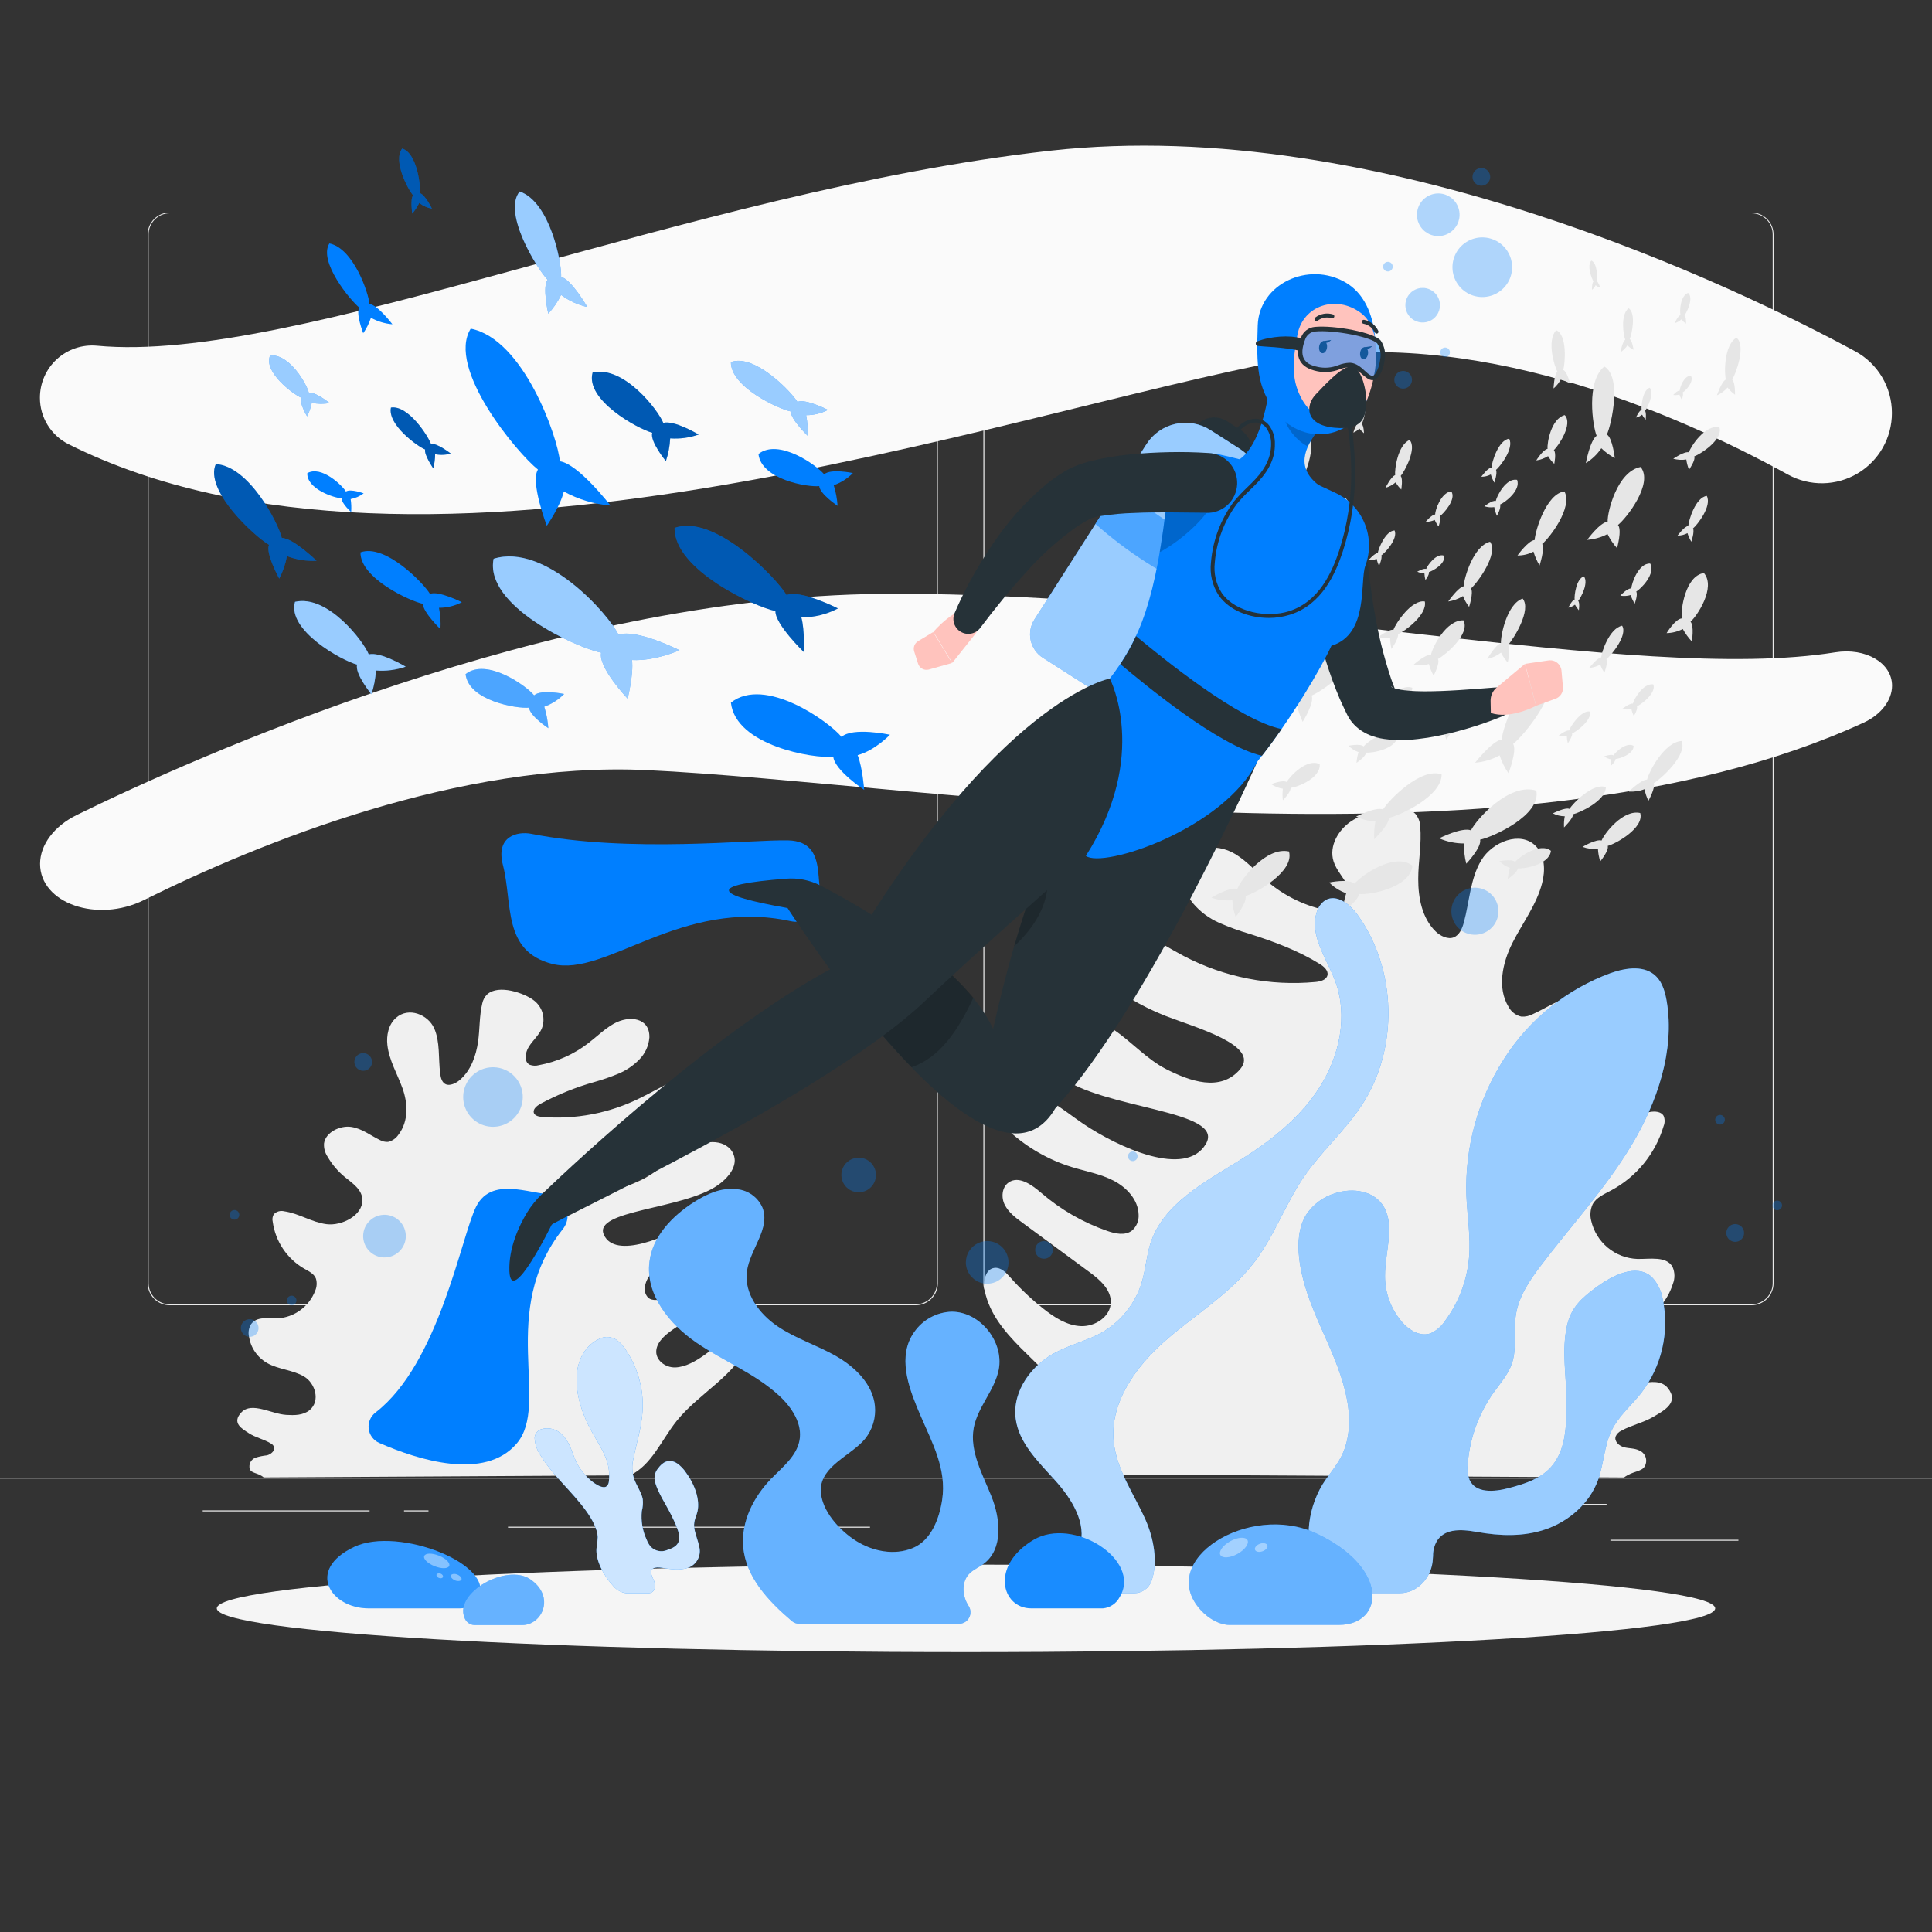 <svg width="160" height="160" viewBox="0 0 160 160" fill="none" xmlns="http://www.w3.org/2000/svg">
<rect x="0" y="0" width="160" height="160" fill="#333333" stroke="none"/>
<g clip-path="url(#clip0_2321_272)">
<path d="M160 122.368H0V122.448H160V122.368Z" fill="#EBEBEB"/>
<path d="M143.968 127.517H133.369V127.597H143.968V127.517Z" fill="#EBEBEB"/>
<path d="M105.991 128.387H103.21V128.467H105.991V128.387Z" fill="#EBEBEB"/>
<path d="M133.049 124.547H126.908V124.627H133.049V124.547Z" fill="#EBEBEB"/>
<path d="M30.608 125.085H16.787V125.165H30.608V125.085Z" fill="#EBEBEB"/>
<path d="M35.485 125.085H33.459V125.165H35.485V125.085Z" fill="#EBEBEB"/>
<path d="M72.048 126.436H42.07V126.516H72.048V126.436Z" fill="#EBEBEB"/>
<path d="M75.84 108.096H14.052C13.568 108.095 13.104 107.902 12.762 107.559C12.42 107.217 12.227 106.752 12.227 106.268V19.411C12.232 18.93 12.426 18.469 12.767 18.13C13.109 17.791 13.57 17.6 14.052 17.6H75.84C76.325 17.6 76.79 17.792 77.132 18.135C77.475 18.477 77.668 18.942 77.668 19.427V106.268C77.668 106.753 77.475 107.218 77.132 107.56C76.79 107.903 76.325 108.096 75.84 108.096ZM14.052 17.664C13.589 17.665 13.145 17.849 12.818 18.177C12.491 18.504 12.307 18.948 12.307 19.411V106.268C12.307 106.731 12.491 107.175 12.818 107.503C13.145 107.83 13.589 108.015 14.052 108.016H75.84C76.303 108.015 76.747 107.83 77.075 107.503C77.402 107.175 77.587 106.732 77.588 106.268V19.411C77.587 18.948 77.402 18.504 77.075 18.176C76.747 17.849 76.303 17.665 75.84 17.664H14.052Z" fill="#EBEBEB"/>
<path d="M145.059 108.096H83.267C82.782 108.095 82.318 107.902 81.976 107.56C81.633 107.217 81.44 106.753 81.439 106.268V19.411C81.445 18.929 81.639 18.469 81.981 18.13C82.323 17.791 82.785 17.6 83.267 17.6H145.059C145.539 17.601 146 17.792 146.341 18.131C146.682 18.47 146.875 18.93 146.879 19.411V106.268C146.879 106.752 146.688 107.216 146.347 107.558C146.005 107.901 145.542 108.094 145.059 108.096ZM83.267 17.664C82.803 17.665 82.36 17.849 82.032 18.176C81.705 18.504 81.52 18.948 81.519 19.411V106.268C81.52 106.732 81.705 107.175 82.032 107.503C82.36 107.83 82.803 108.015 83.267 108.016H145.059C145.522 108.015 145.966 107.83 146.293 107.503C146.621 107.175 146.805 106.732 146.806 106.268V19.411C146.805 18.948 146.621 18.504 146.293 18.176C145.966 17.849 145.522 17.665 145.059 17.664H83.267Z" fill="#EBEBEB"/>
<path d="M73.011 49.184C102.957 48.959 135.466 56.672 151.984 54.022C154.515 53.615 156.694 54.905 156.694 56.783C156.694 57.987 155.792 59.177 154.342 59.846C124.976 73.363 76.742 64.857 53.517 63.776C38.086 63.056 21.616 69.731 11.917 74.54C8.045 76.46 3.318 74.806 3.318 71.542C3.318 69.964 4.486 68.409 6.362 67.491C15.786 62.864 45.578 49.392 73.011 49.184Z" fill="#FAFAFA"/>
<path d="M86.989 12.48C57.043 15.821 24.535 30.201 8.016 28.63C7.418 28.576 6.814 28.647 6.245 28.839C5.676 29.031 5.153 29.34 4.709 29.746C4.266 30.151 3.912 30.645 3.67 31.195C3.429 31.745 3.305 32.34 3.306 32.941C3.304 33.736 3.524 34.516 3.94 35.194C4.356 35.872 4.951 36.421 5.661 36.781C35.024 51.481 83.258 34.115 106.483 29.821C121.914 26.97 138.384 33.981 148.083 39.309C148.968 39.793 149.964 40.039 150.972 40.022C151.981 40.005 152.968 39.725 153.836 39.211C154.703 38.697 155.422 37.965 155.921 37.088C156.42 36.212 156.682 35.22 156.682 34.211C156.684 33.163 156.402 32.133 155.866 31.231C155.331 30.33 154.561 29.59 153.638 29.091C144.214 24 114.422 9.418 86.989 12.48Z" fill="#FAFAFA"/>
<path d="M131.606 110.871C132.979 110.125 134.639 110.064 136.025 109.344C137.226 108.711 138.128 107.631 138.537 106.336C138.628 106.111 138.673 105.87 138.669 105.627C138.665 105.384 138.612 105.144 138.515 104.922C137.999 104 136.649 104.282 135.593 104.26C134.696 104.226 133.836 103.897 133.146 103.324C132.455 102.751 131.974 101.966 131.775 101.092C131.659 100.64 131.701 100.162 131.894 99.738C132.195 99.168 132.854 98.893 133.407 98.596C134.452 98.04 135.376 97.282 136.125 96.366C136.874 95.451 137.434 94.395 137.772 93.261C137.828 93.126 137.857 92.982 137.857 92.835C137.857 92.689 137.828 92.545 137.772 92.41C137.564 92.048 137.055 92.016 136.639 92.09C134.892 92.336 133.321 93.347 131.571 93.559C129.82 93.77 127.644 92.576 127.91 90.835C128.095 89.616 129.331 88.915 130.326 88.173C131.197 87.533 131.964 86.761 132.598 85.885C132.964 85.457 133.188 84.926 133.238 84.365C133.238 83.085 131.711 82.311 130.454 82.49C129.196 82.669 128.118 83.45 126.956 83.978C126.663 84.138 126.33 84.213 125.996 84.192C125.771 84.143 125.559 84.045 125.375 83.905C125.192 83.765 125.041 83.587 124.934 83.383C123.974 81.811 124.419 79.744 125.254 78.09C126.089 76.436 127.251 74.928 127.711 73.139C127.987 72.087 127.948 70.839 127.183 70.064C125.923 68.784 123.599 69.706 122.675 71.242C121.75 72.778 121.699 74.669 121.228 76.4C121.091 76.896 120.867 77.44 120.39 77.629C119.913 77.818 119.286 77.523 118.889 77.133C117.769 76.039 117.449 74.362 117.452 72.794C117.452 71.338 117.747 69.888 117.615 68.432C117.602 68.046 117.457 67.677 117.203 67.386C116.054 66.215 112.985 67.277 111.878 68.026C110.844 68.727 110.044 70.061 110.438 71.328C110.671 72.071 111.257 72.647 111.593 73.351C111.929 74.055 111.897 75.076 111.19 75.402C110.852 75.524 110.484 75.54 110.137 75.447C108.196 75.094 106.384 74.231 104.889 72.944C104.041 72.208 103.289 71.344 102.329 70.749C100.675 69.722 98.29 70.052 98.022 72.301C97.943 73.212 98.227 74.117 98.812 74.82C99.397 75.509 100.131 76.056 100.959 76.419C101.786 76.783 102.636 77.092 103.503 77.344C105.516 77.984 107.516 78.727 109.311 79.84C109.647 80.052 110.022 80.378 109.935 80.765C109.849 81.152 109.356 81.284 108.953 81.322C105.186 81.677 101.397 80.932 98.044 79.178C95.846 78.023 93.698 76.4 91.215 76.436C90.766 76.411 90.32 76.523 89.935 76.755C89.295 77.21 89.161 78.141 89.423 78.874C89.736 79.593 90.227 80.22 90.85 80.695C92.522 82.146 94.427 83.304 96.486 84.119C98.953 85.079 104.361 86.557 102.719 88.525C101.078 90.493 98.473 89.501 96.579 88.541C94.978 87.722 93.746 86.301 92.249 85.284C90.751 84.266 88.649 83.716 87.183 84.778C86.68 85.132 86.335 85.67 86.223 86.275C86.05 87.383 86.863 88.413 87.731 89.104C91.266 91.879 101.545 91.914 99.862 94.743C98.178 97.572 92.652 95.043 89.721 93.076C87.948 91.888 86.156 90.151 84.057 90.516C83.767 90.549 83.49 90.654 83.252 90.822C83.013 90.989 82.82 91.214 82.691 91.475C82.371 92.291 83.01 93.156 83.65 93.744C85.119 95.07 86.859 96.06 88.748 96.647C89.913 97.008 91.138 97.216 92.22 97.776C93.302 98.336 94.258 99.357 94.294 100.576C94.313 100.828 94.273 101.08 94.176 101.314C94.079 101.547 93.929 101.753 93.737 101.917C93.167 102.346 92.361 102.173 91.686 101.936C89.684 101.241 87.831 100.172 86.227 98.787C85.455 98.122 84.374 97.341 83.535 97.924C82.969 98.314 82.895 99.175 83.215 99.792C83.535 100.41 84.099 100.842 84.655 101.248L90.169 105.309C91.052 105.949 92.025 106.784 91.993 107.869C91.961 109.031 90.713 109.863 89.542 109.824C88.371 109.786 87.337 109.114 86.425 108.394C85.424 107.606 84.496 106.729 83.654 105.773C83.311 105.386 82.895 104.951 82.374 104.999C81.593 105.076 81.391 106.138 81.555 106.919C82.355 110.669 86.383 112.724 88.479 115.936C89.878 118.084 90.569 120.928 92.835 122.119L134.495 122.356C135.225 121.802 135.993 121.904 136.23 121.396C136.288 121.281 136.322 121.155 136.329 121.026C136.336 120.897 136.316 120.768 136.27 120.648C136.224 120.527 136.154 120.418 136.063 120.326C135.972 120.234 135.863 120.163 135.743 120.116C135.363 119.927 134.911 119.962 134.502 119.856C134.092 119.751 133.673 119.373 133.798 118.967C133.89 118.753 134.059 118.581 134.271 118.487C135.113 118.016 136.092 117.828 136.921 117.335C137.75 116.842 139.11 116.173 138.118 114.948C137.126 113.722 134.684 115.146 132.969 115.245C132.079 115.3 131.081 115.312 130.428 114.708C129.302 113.645 130.239 111.616 131.606 110.871Z" fill="#F0F0F0"/>
<path d="M25.18 113.997C24.259 113.453 23.056 113.411 22.125 112.883C21.725 112.655 21.383 112.34 21.123 111.961C20.862 111.582 20.691 111.149 20.62 110.695C20.54 110.343 20.601 109.974 20.79 109.667C21.264 108.995 22.217 109.194 22.988 109.184C23.675 109.14 24.334 108.9 24.887 108.491C25.441 108.083 25.865 107.523 26.108 106.88C26.241 106.568 26.261 106.22 26.166 105.895C26.009 105.479 25.571 105.28 25.187 105.063C24.486 104.656 23.888 104.094 23.437 103.421C22.986 102.748 22.695 101.981 22.585 101.178C22.533 100.968 22.565 100.746 22.675 100.56C22.784 100.446 22.921 100.364 23.072 100.32C23.223 100.277 23.383 100.275 23.536 100.314C24.78 100.493 25.817 101.229 27.056 101.383C28.294 101.536 30.019 100.669 30.012 99.402C30.012 98.512 29.187 97.994 28.541 97.463C27.976 96.996 27.499 96.432 27.133 95.799C26.913 95.473 26.808 95.083 26.835 94.691C26.963 93.763 28.169 93.194 29.075 93.325C29.98 93.456 30.675 94.032 31.459 94.41C31.664 94.526 31.899 94.58 32.134 94.567C32.486 94.486 32.794 94.274 32.995 93.975C33.872 92.832 33.763 91.325 33.337 90.135C32.912 88.944 32.227 87.834 32.08 86.531C31.997 85.763 32.157 84.855 32.797 84.291C33.852 83.36 35.446 84.029 35.952 85.149C36.457 86.269 36.294 87.645 36.454 88.903C36.499 89.267 36.601 89.661 36.931 89.799C37.261 89.936 37.744 89.722 38.077 89.44C39.008 88.64 39.424 87.421 39.59 86.279C39.744 85.219 39.686 84.163 39.939 83.101C39.997 82.812 40.141 82.548 40.352 82.343C41.312 81.488 43.433 82.263 44.16 82.81C44.531 83.072 44.803 83.453 44.929 83.889C45.055 84.326 45.029 84.793 44.854 85.213C44.605 85.754 44.115 86.173 43.795 86.685C43.475 87.197 43.389 87.943 43.868 88.179C44.113 88.269 44.379 88.28 44.63 88.211C46.118 87.938 47.52 87.314 48.72 86.391C49.417 85.856 50.051 85.223 50.809 84.791C52.124 84.042 53.827 84.282 53.779 85.92C53.724 86.612 53.424 87.262 52.934 87.754C52.439 88.257 51.848 88.655 51.197 88.925C50.56 89.189 49.908 89.414 49.245 89.6C47.682 90.038 46.173 90.648 44.745 91.418C44.48 91.571 44.172 91.808 44.195 92.09C44.217 92.371 44.56 92.467 44.835 92.496C47.651 92.735 50.478 92.195 53.008 90.935C54.736 90.096 56.47 88.912 58.275 88.938C58.591 88.92 58.904 89.006 59.168 89.181C59.581 89.501 59.581 90.189 59.312 90.723C59.002 91.25 58.581 91.703 58.077 92.048C56.716 93.098 55.206 93.939 53.596 94.541C51.696 95.251 47.6 96.317 48.582 97.741C49.565 99.165 51.568 98.451 53.062 97.741C54.326 97.146 55.366 96.109 56.566 95.37C57.766 94.631 59.356 94.227 60.307 95.002C60.472 95.133 60.605 95.299 60.699 95.487C60.792 95.676 60.843 95.883 60.848 96.093C60.848 96.899 60.163 97.648 59.446 98.154C56.566 100.173 49.084 100.199 50.009 102.256C50.934 104.314 55.222 102.477 57.571 101.043C58.989 100.179 60.483 98.915 61.968 99.187C62.167 99.206 62.357 99.281 62.516 99.404C62.674 99.527 62.794 99.693 62.861 99.882C63.008 100.474 62.448 101.104 61.901 101.533C60.707 102.489 59.34 103.206 57.875 103.645C56.989 103.911 56.077 104.061 55.228 104.467C54.38 104.874 53.574 105.619 53.417 106.506C53.376 106.675 53.379 106.851 53.424 107.019C53.469 107.187 53.556 107.34 53.676 107.466C54.044 107.786 54.653 107.651 55.168 107.482C56.735 106.974 58.206 106.207 59.52 105.213C60.16 104.727 61.024 104.157 61.574 104.573C61.945 104.861 61.894 105.485 61.606 105.936C61.282 106.369 60.872 106.73 60.403 106.999L55.952 109.952C55.238 110.426 54.441 111.027 54.352 111.824C54.262 112.621 55.078 113.274 55.926 113.245C56.774 113.216 57.609 112.73 58.352 112.208C59.166 111.628 59.934 110.986 60.649 110.288C60.941 110.007 61.289 109.69 61.657 109.725C62.217 109.779 62.249 110.554 62.048 111.111C61.062 113.843 57.91 115.338 56.035 117.68C54.787 119.242 53.977 121.312 52.195 122.179L21.837 122.352C21.369 121.949 20.797 122.032 20.681 121.642C20.631 121.453 20.654 121.253 20.745 121.081C20.837 120.909 20.99 120.778 21.174 120.714C21.477 120.62 21.789 120.557 22.105 120.525C22.425 120.448 22.745 120.173 22.713 119.885C22.693 119.809 22.655 119.738 22.605 119.678C22.554 119.618 22.49 119.569 22.419 119.536C21.859 119.191 21.165 119.053 20.614 118.695C20.064 118.336 19.145 117.85 20 116.957C20.854 116.064 22.48 117.104 23.718 117.175C24.358 117.213 25.084 117.226 25.638 116.784C26.56 116.016 26.099 114.541 25.18 113.997Z" fill="#F0F0F0"/>
<path d="M110.08 73.085C110.08 73.085 111.68 72.742 112.176 73.18C112.701 72.54 115.494 70.525 116.976 71.696C116.765 73.564 113.376 74.128 112.544 74.038C112.486 74.627 111.203 75.475 111.203 75.475C111.239 74.965 111.334 74.462 111.488 73.974C110.956 73.79 110.474 73.486 110.08 73.085Z" fill="#E6E6E6"/>
<path d="M121.821 68.765C122.237 67.891 124.983 64.777 127.229 65.475C127.645 67.51 123.642 69.315 122.577 69.539C122.714 70.179 121.431 71.529 121.431 71.529C121.29 70.982 121.226 70.418 121.239 69.853C120.532 69.853 119.833 69.708 119.185 69.427C119.185 69.427 121.066 68.48 121.821 68.765Z" fill="#E6E6E6"/>
<path d="M125.312 61.609C125.654 62.138 124.928 64.041 124.928 64.041C124.61 63.586 124.362 63.085 124.192 62.557C123.566 62.9 122.875 63.107 122.163 63.165C122.163 63.165 123.571 61.357 124.361 61.245C124.451 60.218 125.926 55.949 128.221 55.504C129.28 57.219 126.221 60.889 125.312 61.609Z" fill="#E6E6E6"/>
<path d="M115.767 60.934C115.642 62.044 113.629 62.377 113.137 62.326C113.101 62.675 112.34 63.177 112.34 63.177C112.361 62.875 112.418 62.576 112.509 62.288C112.196 62.177 111.913 61.997 111.681 61.76C111.681 61.76 112.641 61.555 112.925 61.814C113.236 61.44 114.881 60.239 115.767 60.934Z" fill="#E6E6E6"/>
<path d="M114.368 59.091C114.368 59.43 113.642 60.141 113.642 60.141C113.624 59.844 113.645 59.546 113.703 59.254C113.374 59.256 113.05 59.177 112.759 59.024C112.759 59.024 113.741 58.528 114.077 58.681C114.356 58.221 115.949 56.582 116.957 56.956C116.973 58.032 114.896 58.985 114.368 59.091Z" fill="#E6E6E6"/>
<path d="M124.864 54.861C124.64 54.619 124.453 54.345 124.31 54.048C123.971 54.302 123.582 54.481 123.168 54.573C123.168 54.573 123.846 53.392 124.301 53.267C124.269 52.656 124.784 50.026 126.096 49.571C126.861 50.49 125.363 52.899 124.89 53.411C125.136 53.68 124.864 54.861 124.864 54.861Z" fill="#E6E6E6"/>
<path d="M125.478 71.379C125.798 70.976 127.532 69.734 128.441 70.461C128.313 71.619 126.201 71.968 125.699 71.914C125.664 72.278 124.867 72.803 124.867 72.803C124.889 72.487 124.949 72.175 125.043 71.872C124.716 71.757 124.421 71.569 124.179 71.322C124.179 71.322 125.177 71.107 125.478 71.379Z" fill="#E6E6E6"/>
<path d="M129.98 66.992C130.272 66.509 131.932 64.8 132.988 65.19C132.988 66.314 130.835 67.309 130.284 67.43C130.284 67.782 129.526 68.525 129.526 68.525C129.507 68.215 129.527 67.904 129.587 67.6C129.245 67.601 128.908 67.519 128.604 67.36C128.604 67.36 129.632 66.832 129.98 66.992Z" fill="#E6E6E6"/>
<path d="M132.636 69.609C132.854 69.049 134.409 67.005 135.836 67.331C136.185 68.573 133.795 69.891 133.145 70.054C133.26 70.441 132.528 71.334 132.528 71.334C132.416 71.002 132.352 70.657 132.336 70.307C131.902 70.34 131.466 70.282 131.056 70.137C131.056 70.137 132.16 69.469 132.636 69.609Z" fill="#E6E6E6"/>
<path d="M133.622 62.56C133.779 62.294 134.688 61.418 135.286 61.766C135.309 62.458 134.106 62.842 133.798 62.854C133.798 63.072 133.386 63.446 133.386 63.446C133.372 63.259 133.38 63.071 133.411 62.886C133.209 62.848 133.018 62.762 132.854 62.637C132.854 62.637 133.44 62.426 133.622 62.56Z" fill="#E6E6E6"/>
<path d="M113.808 69.5C113.78 69 113.815 68.498 113.913 68.006C113.356 68.01 112.807 67.877 112.313 67.619C112.313 67.619 113.971 66.784 114.537 67.04C115.005 66.262 117.686 63.504 119.389 64.134C119.411 65.948 115.913 67.552 115.024 67.731C115.049 68.3 113.808 69.5 113.808 69.5Z" fill="#E6E6E6"/>
<path d="M120.364 60.01C120.476 60.381 119.772 61.239 119.772 61.239C119.666 60.921 119.604 60.591 119.587 60.256C119.168 60.287 118.748 60.231 118.352 60.093C118.352 60.093 119.424 59.453 119.884 59.587C120.092 59.05 121.584 57.088 122.944 57.402C123.276 58.589 120.985 59.84 120.364 60.01Z" fill="#E6E6E6"/>
<path d="M134.893 65.555C134.893 65.555 135.91 64.563 136.403 64.566C136.547 63.945 137.814 61.453 139.261 61.366C139.766 62.505 137.574 64.496 136.957 64.861C137.123 65.216 136.515 66.32 136.515 66.32C136.363 66.017 136.255 65.694 136.195 65.36C135.78 65.516 135.336 65.583 134.893 65.555Z" fill="#E6E6E6"/>
<path d="M130.195 60.739C130.247 60.969 129.84 61.558 129.84 61.558C129.788 61.357 129.761 61.151 129.76 60.944C129.536 60.99 129.304 60.98 129.085 60.915C129.085 60.915 129.69 60.441 129.939 60.499C130.067 60.147 130.931 58.806 131.674 58.924C131.84 59.66 130.541 60.595 130.195 60.739Z" fill="#E6E6E6"/>
<path d="M130.752 50.538C130.627 50.398 130.519 50.243 130.432 50.077C130.272 50.202 130.083 50.285 129.882 50.32C129.882 50.32 130.179 49.706 130.403 49.654C130.365 49.334 130.535 47.917 131.171 47.734C131.584 48.259 130.919 49.507 130.698 49.76C130.848 49.92 130.752 50.538 130.752 50.538Z" fill="#E6E6E6"/>
<path d="M135.562 58.499C135.661 58.717 135.309 59.302 135.309 59.302C135.215 59.117 135.147 58.92 135.107 58.717C134.853 58.77 134.59 58.77 134.336 58.717C134.336 58.717 134.934 58.227 135.229 58.269C135.309 57.92 136.045 56.586 136.909 56.669C137.219 57.366 135.926 58.339 135.562 58.499Z" fill="#E6E6E6"/>
<path d="M133.033 54.598C133.193 54.838 132.87 55.705 132.87 55.705C132.723 55.501 132.608 55.275 132.528 55.037C132.245 55.193 131.932 55.289 131.609 55.318C131.609 55.318 132.249 54.489 132.601 54.441C132.64 53.974 133.296 52.029 134.336 51.817C134.825 52.592 133.44 54.272 133.033 54.598Z" fill="#E6E6E6"/>
<path d="M138.02 52.432C138.02 52.432 138.733 51.255 139.277 51.213C139.178 50.519 139.559 47.693 141.111 47.453C142.128 48.65 140.535 51.031 140.004 51.485C140.324 51.856 140.109 53.12 140.109 53.12C139.819 52.808 139.568 52.462 139.36 52.09C138.946 52.305 138.487 52.423 138.02 52.432Z" fill="#E6E6E6"/>
<path d="M133.139 43.2C133.107 42.39 133.936 39.04 135.869 38.675C136.96 40.022 134.701 42.912 133.994 43.475C134.343 43.891 133.914 45.395 133.914 45.395C133.6 45.043 133.335 44.65 133.127 44.227C132.604 44.501 132.031 44.664 131.443 44.707C131.443 44.707 132.48 43.273 133.139 43.2Z" fill="#E6E6E6"/>
<path d="M102.471 73.615C102.756 72.857 104.829 70.096 106.746 70.515C107.226 72.179 104.02 73.961 103.146 74.204C103.306 74.726 102.33 75.939 102.33 75.939C102.176 75.493 102.084 75.028 102.058 74.556C101.47 74.605 100.879 74.532 100.32 74.342C100.32 74.342 101.821 73.427 102.471 73.615Z" fill="#E6E6E6"/>
<path d="M133.075 35.987C133.532 36.247 133.731 37.936 133.731 37.936C133.321 37.722 132.944 37.448 132.614 37.123C132.279 37.62 131.843 38.039 131.334 38.355C131.334 38.355 131.676 36.474 132.224 36.09C131.904 35.3 131.334 31.572 132.864 30.355C134.32 31.21 133.472 35.108 133.075 35.987Z" fill="#E6E6E6"/>
<path d="M125.638 39.738C125.974 40.608 124.614 41.632 124.227 41.783C124.339 42.055 123.967 42.72 123.967 42.72C123.867 42.488 123.794 42.246 123.75 41.997C123.475 42.037 123.195 42.013 122.931 41.927C122.931 41.927 123.571 41.405 123.875 41.488C123.955 41.079 124.723 39.562 125.638 39.738Z" fill="#E6E6E6"/>
<path d="M123.891 38.915C124.028 39.162 123.756 39.971 123.756 39.971C123.63 39.759 123.531 39.531 123.462 39.293C123.219 39.421 122.949 39.487 122.675 39.485C122.675 39.485 123.2 38.739 123.52 38.72C123.545 38.272 124.089 36.445 124.982 36.333C125.408 37.12 124.24 38.631 123.891 38.915Z" fill="#E6E6E6"/>
<path d="M130.023 31.731C129.762 31.64 129.518 31.511 129.296 31.347C129.143 31.664 128.925 31.947 128.656 32.175C128.656 32.175 128.701 31.04 128.976 30.771C128.717 30.332 128.08 28.188 128.877 27.347C129.799 27.727 129.623 30.089 129.463 30.643C129.767 30.755 130.023 31.731 130.023 31.731Z" fill="#E6E6E6"/>
<path d="M135.098 48.733C135.123 48.301 135.693 46.621 136.662 46.669C137.139 47.517 135.885 48.775 135.507 48.989C135.661 49.251 135.379 49.994 135.379 49.994C135.239 49.77 135.125 49.53 135.04 49.28C134.763 49.361 134.47 49.378 134.186 49.328C134.186 49.328 134.765 48.695 135.098 48.733Z" fill="#E6E6E6"/>
<path d="M139.817 43.558C139.846 43.091 140.416 41.187 141.347 41.068C141.792 41.894 140.573 43.465 140.208 43.76C140.352 44.016 140.07 44.864 140.07 44.864C139.934 44.641 139.826 44.403 139.75 44.153C139.497 44.287 139.214 44.356 138.928 44.355C138.928 44.355 139.497 43.577 139.817 43.558Z" fill="#E6E6E6"/>
<path d="M139.871 37.456C140.019 36.976 141.183 35.177 142.387 35.363C142.751 36.374 140.844 37.603 140.313 37.795C140.435 38.115 139.878 38.899 139.878 38.899C139.765 38.629 139.69 38.345 139.654 38.054C139.293 38.108 138.925 38.087 138.572 37.993C138.572 37.993 139.462 37.366 139.871 37.456Z" fill="#E6E6E6"/>
<path d="M139.11 32.352C139.11 32.096 139.459 31.094 140.035 31.123C140.319 31.625 139.577 32.374 139.353 32.502C139.446 32.659 139.279 33.1 139.279 33.1C139.196 32.967 139.13 32.824 139.081 32.675C138.916 32.724 138.742 32.735 138.572 32.707C138.572 32.707 138.911 32.319 139.11 32.352Z" fill="#E6E6E6"/>
<path d="M127.498 46.828C127.283 46.469 127.114 46.084 126.996 45.683C126.587 45.896 126.132 46.006 125.671 46.003C125.671 46.003 126.573 44.748 127.092 44.723C127.14 43.965 128.052 40.883 129.559 40.697C130.276 42.032 128.308 44.566 127.719 45.046C127.952 45.462 127.498 46.828 127.498 46.828Z" fill="#E6E6E6"/>
<path d="M100.019 70.854C99.803 70.495 99.634 70.11 99.516 69.708C99.108 69.922 98.653 70.032 98.191 70.028C98.191 70.028 99.094 68.774 99.612 68.748C99.66 67.993 100.572 64.908 102.079 64.723C102.796 66.057 100.828 68.595 100.239 69.072C100.479 69.487 100.019 70.854 100.019 70.854Z" fill="#E6E6E6"/>
<path d="M128.682 37.28C128.906 37.511 128.717 38.416 128.717 38.416C128.516 38.228 128.343 38.012 128.202 37.776C127.904 37.96 127.572 38.081 127.226 38.132C127.226 38.132 127.77 37.245 128.163 37.172C128.109 36.695 128.454 34.669 129.584 34.378C130.288 35.104 129.075 36.916 128.682 37.28Z" fill="#E6E6E6"/>
<path d="M142.191 32.742C142.191 32.742 142.559 31.619 142.927 31.43C142.79 30.915 142.767 28.582 143.804 27.965C144.62 28.605 143.769 30.931 143.452 31.437C143.711 31.635 143.689 32.688 143.689 32.688C143.455 32.522 143.247 32.323 143.071 32.096C142.827 32.371 142.527 32.591 142.191 32.742Z" fill="#E6E6E6"/>
<path d="M136.234 34.025C136.359 34.172 136.288 34.764 136.288 34.764C136.171 34.637 136.071 34.495 135.991 34.342C135.842 34.462 135.666 34.544 135.479 34.582C135.479 34.582 135.744 33.996 135.952 33.942C135.907 33.622 136.032 32.307 136.624 32.108C137.024 32.592 136.432 33.782 136.234 34.025Z" fill="#E6E6E6"/>
<path d="M132.541 23.843C132.398 23.787 132.262 23.713 132.138 23.623C132.07 23.77 131.968 23.9 131.84 24C131.84 24 131.824 23.431 131.968 23.306C131.814 23.076 131.395 21.971 131.792 21.581C132.298 21.811 132.288 22.992 132.224 23.261C132.368 23.36 132.541 23.843 132.541 23.843Z" fill="#E6E6E6"/>
<path d="M139.501 26.115C139.661 26.237 139.625 26.809 139.625 26.809C139.484 26.708 139.358 26.588 139.251 26.451C139.086 26.595 138.893 26.704 138.685 26.771C138.685 26.771 138.937 26.179 139.171 26.096C139.097 25.808 139.126 24.534 139.792 24.256C140.291 24.64 139.709 25.856 139.501 26.115Z" fill="#E6E6E6"/>
<path d="M134.966 28.086C135.177 28.202 135.286 28.97 135.286 28.97C135.098 28.873 134.925 28.749 134.774 28.602C134.625 28.829 134.43 29.022 134.201 29.168C134.201 29.168 134.352 28.31 134.598 28.134C134.444 27.776 134.179 26.083 134.867 25.526C135.516 25.92 135.142 27.683 134.966 28.086Z" fill="#E6E6E6"/>
<path d="M97.04 62C97.04 62 98.56 61.36 99.117 61.68C99.507 60.938 101.859 58.432 103.53 59.299C103.686 61.171 100.47 62.381 99.635 62.455C99.693 63.04 98.598 64.122 98.598 64.122C98.539 63.615 98.539 63.102 98.598 62.595C98.04 62.519 97.507 62.315 97.04 62Z" fill="#E6E6E6"/>
<path d="M107.735 56.989C107.972 56.048 110.065 52.464 112.404 52.714C113.204 54.634 109.626 57.194 108.622 57.6C108.884 58.198 107.882 59.776 107.882 59.776C107.64 59.269 107.469 58.73 107.374 58.176C106.68 58.315 105.965 58.308 105.274 58.157C105.274 58.157 106.935 56.854 107.735 56.989Z" fill="#E6E6E6"/>
<path d="M109.76 47.792C110.198 48.247 109.856 50.253 109.856 50.253C109.456 49.868 109.115 49.426 108.845 48.941C108.297 49.398 107.659 49.735 106.973 49.93C106.973 49.93 108.003 47.879 108.758 47.626C108.646 46.602 109.27 42.128 111.437 41.245C112.822 42.717 110.525 46.912 109.76 47.792Z" fill="#E6E6E6"/>
<path d="M100.279 48.976C100.372 50.09 98.461 50.807 97.965 50.851C98.001 51.2 97.351 51.84 97.351 51.84C97.315 51.538 97.315 51.233 97.351 50.931C97.022 50.885 96.708 50.763 96.433 50.576C96.433 50.576 97.335 50.189 97.668 50.391C97.892 49.949 99.287 48.464 100.279 48.976Z" fill="#E6E6E6"/>
<path d="M98.56 47.44C98.633 47.76 98.048 48.608 98.048 48.608C97.973 48.32 97.935 48.024 97.936 47.727C97.617 47.791 97.287 47.776 96.976 47.683C96.976 47.683 97.846 47.008 98.204 47.091C98.387 46.585 99.635 44.672 100.697 44.851C100.899 45.897 99.046 47.231 98.56 47.44Z" fill="#E6E6E6"/>
<path d="M108.032 41.257C107.765 41.063 107.527 40.83 107.328 40.566C107.045 40.881 106.698 41.131 106.311 41.302C106.311 41.302 106.746 40.022 107.168 39.801C107.018 39.209 107.015 36.528 108.215 35.83C109.146 36.582 108.141 39.238 107.773 39.817C108.067 40.048 108.032 41.257 108.032 41.257Z" fill="#E6E6E6"/>
<path d="M106.56 64.765C106.8 64.304 108.259 62.752 109.293 63.289C109.389 64.451 107.399 65.21 106.88 65.245C106.915 65.609 106.24 66.278 106.24 66.278C106.202 65.96 106.202 65.637 106.24 65.318C105.896 65.269 105.567 65.141 105.28 64.944C105.28 64.944 106.215 64.557 106.56 64.765Z" fill="#E6E6E6"/>
<path d="M115.395 52.16C115.587 51.632 116.886 49.635 117.997 49.811C118.227 50.912 116.294 52.307 115.776 52.521C115.853 52.864 115.242 53.744 115.242 53.744C115.165 53.442 115.126 53.133 115.126 52.822C114.791 52.891 114.443 52.876 114.115 52.777C114.115 52.777 115.021 52.083 115.395 52.16Z" fill="#E6E6E6"/>
<path d="M118.509 54.227C118.611 53.635 119.741 51.328 121.2 51.373C121.779 52.522 119.686 54.253 119.085 54.573C119.27 54.931 118.726 55.952 118.726 55.952C118.554 55.651 118.423 55.328 118.339 54.992C117.916 55.108 117.474 55.137 117.04 55.075C117.04 55.075 118.01 54.179 118.509 54.227Z" fill="#E6E6E6"/>
<path d="M118.111 47.117C118.214 46.829 118.934 45.792 119.59 46.016C119.746 46.691 118.63 47.296 118.338 47.373C118.393 47.584 118.05 48.035 118.05 48.035C118.001 47.853 117.972 47.666 117.964 47.478C117.759 47.478 117.557 47.432 117.372 47.344C117.372 47.344 117.89 47.04 118.111 47.117Z" fill="#E6E6E6"/>
<path d="M100.012 57.76C99.887 57.274 99.825 56.773 99.827 56.272C99.284 56.381 98.723 56.357 98.191 56.201C98.191 56.201 99.657 55.059 100.262 55.203C100.582 54.348 102.668 51.123 104.46 51.414C104.835 53.19 101.711 55.436 100.873 55.788C100.998 56.342 100.012 57.76 100.012 57.76Z" fill="#E6E6E6"/>
<path d="M104.611 47.181C104.79 47.523 104.268 48.499 104.268 48.499C104.102 48.209 103.977 47.897 103.897 47.571C103.492 47.682 103.068 47.708 102.652 47.648C102.652 47.648 103.58 46.813 104.057 46.858C104.16 46.291 105.241 44.077 106.636 44.122C107.2 45.223 105.187 46.893 104.611 47.181Z" fill="#E6E6E6"/>
<path d="M119.937 49.812C119.937 49.812 120.743 48.644 121.217 48.551C121.236 47.911 121.997 45.219 123.402 44.864C124.119 45.882 122.353 48.263 121.818 48.736C122.049 49.056 121.665 50.256 121.665 50.256C121.452 49.986 121.281 49.685 121.159 49.364C120.786 49.595 120.37 49.748 119.937 49.812Z" fill="#E6E6E6"/>
<path d="M114.397 45.997C114.493 46.211 114.208 46.867 114.208 46.867C114.118 46.68 114.051 46.482 114.01 46.279C113.798 46.367 113.569 46.402 113.341 46.381C113.341 46.381 113.843 45.798 114.099 45.808C114.157 45.437 114.739 43.959 115.494 43.93C115.792 44.618 114.707 45.786 114.397 45.997Z" fill="#E6E6E6"/>
<path d="M112.96 35.878C112.815 35.763 112.685 35.631 112.573 35.485C112.439 35.638 112.27 35.755 112.08 35.827C112.08 35.827 112.253 35.168 112.464 35.075C112.362 34.755 112.256 33.347 112.845 33.03C113.347 33.465 112.938 34.819 112.771 35.11C112.941 35.242 112.96 35.878 112.96 35.878Z" fill="#E6E6E6"/>
<path d="M119.23 42.758C119.37 42.95 119.137 43.596 119.137 43.596C119.006 43.433 118.898 43.252 118.817 43.059C118.579 43.164 118.322 43.219 118.062 43.222C118.062 43.222 118.554 42.623 118.852 42.608C118.852 42.252 119.329 40.8 120.186 40.688C120.641 41.328 119.556 42.531 119.23 42.758Z" fill="#E6E6E6"/>
<path d="M115.997 39.421C116.199 39.626 116.048 40.541 116.048 40.541C115.865 40.367 115.709 40.166 115.584 39.946C115.337 40.156 115.048 40.312 114.736 40.403C114.736 40.403 115.197 39.469 115.54 39.35C115.485 38.883 115.754 36.848 116.736 36.438C117.364 37.12 116.336 39.021 115.997 39.421Z" fill="#E6E6E6"/>
<path d="M80 136.819C114.266 136.819 142.045 135.197 142.045 133.197C142.045 131.196 114.266 129.574 80 129.574C45.733 129.574 17.955 131.196 17.955 133.197C17.955 135.197 45.733 136.819 80 136.819Z" fill="#F5F5F5"/>
<path d="M135.904 115.38C135.085 116.417 134.045 117.271 133.462 118.475C132.845 119.755 132.822 121.236 132.342 122.571C131.616 124.555 129.878 126.004 128.019 126.644C126.16 127.284 124.198 127.204 122.33 126.871C121.03 126.641 119.341 126.478 118.81 128.033C118.738 128.246 118.695 128.468 118.682 128.692C118.682 128.804 118.682 128.919 118.666 129.031C118.621 130.631 117.386 131.937 115.936 131.937H111.258C110.798 131.932 110.349 131.794 109.966 131.539C109.582 131.285 109.281 130.925 109.098 130.503C108.553 129.301 108.307 127.984 108.382 126.665C108.456 125.347 108.849 124.066 109.526 122.932C110.029 122.135 110.669 121.435 111.094 120.59C111.91 118.971 111.837 117.031 111.43 115.316C110.509 111.438 108.032 108.174 107.59 104.164C107.453 102.945 107.536 101.604 108.198 100.561C108.766 99.723 109.606 99.107 110.576 98.817C112.054 98.34 113.846 98.609 114.624 99.982C115.526 101.582 114.694 103.729 114.701 105.655C114.689 107.157 115.263 108.605 116.301 109.691C116.883 110.27 117.706 110.702 118.49 110.414C118.977 110.185 119.39 109.825 119.683 109.374C120.814 107.842 121.498 106.026 121.661 104.129C121.805 102.411 121.507 100.718 121.44 99.009C121.306 95.003 122.396 91.052 124.563 87.681C126.651 84.409 129.756 81.914 133.402 80.58C134.698 80.126 136.259 79.911 137.194 80.9C137.693 81.425 137.907 82.18 138.035 82.951C138.707 86.999 137.248 91.3 135.094 94.875C132.941 98.449 130.122 101.489 127.619 104.795C126.698 106.004 125.792 107.323 125.546 108.843C125.322 110.209 125.654 111.636 125.2 112.948C124.88 113.86 124.221 114.587 123.667 115.364C122.459 117.081 121.729 119.089 121.555 121.182C121.492 121.636 121.538 122.099 121.69 122.532C122.198 123.691 123.741 123.553 124.928 123.243C126.259 122.891 127.69 122.459 128.602 121.307C129.754 119.857 129.725 117.755 129.725 116.007C129.725 113.921 129.306 111.822 129.786 109.732C130.122 108.27 131.002 107.492 132.096 106.683C133.533 105.604 135.51 104.615 136.784 105.748C137.267 106.253 137.586 106.892 137.699 107.582C137.982 108.934 137.968 110.332 137.658 111.678C137.348 113.024 136.75 114.288 135.904 115.38Z" fill="#007FFF"/>
<path opacity="0.6" d="M135.904 115.38C135.085 116.417 134.045 117.271 133.462 118.475C132.845 119.755 132.822 121.236 132.342 122.571C131.616 124.555 129.878 126.004 128.019 126.644C126.16 127.284 124.198 127.204 122.33 126.871C121.03 126.641 119.341 126.478 118.81 128.033C118.738 128.246 118.695 128.468 118.682 128.692C118.682 128.804 118.682 128.919 118.666 129.031C118.621 130.631 117.386 131.937 115.936 131.937H111.258C110.798 131.932 110.349 131.794 109.966 131.539C109.582 131.285 109.281 130.925 109.098 130.503C108.553 129.301 108.307 127.984 108.382 126.665C108.456 125.347 108.849 124.066 109.526 122.932C110.029 122.135 110.669 121.435 111.094 120.59C111.91 118.971 111.837 117.031 111.43 115.316C110.509 111.438 108.032 108.174 107.59 104.164C107.453 102.945 107.536 101.604 108.198 100.561C108.766 99.723 109.606 99.107 110.576 98.817C112.054 98.34 113.846 98.609 114.624 99.982C115.526 101.582 114.694 103.729 114.701 105.655C114.689 107.157 115.263 108.605 116.301 109.691C116.883 110.27 117.706 110.702 118.49 110.414C118.977 110.185 119.39 109.825 119.683 109.374C120.814 107.842 121.498 106.026 121.661 104.129C121.805 102.411 121.507 100.718 121.44 99.009C121.306 95.003 122.396 91.052 124.563 87.681C126.651 84.409 129.756 81.914 133.402 80.58C134.698 80.126 136.259 79.911 137.194 80.9C137.693 81.425 137.907 82.18 138.035 82.951C138.707 86.999 137.248 91.3 135.094 94.875C132.941 98.449 130.122 101.489 127.619 104.795C126.698 106.004 125.792 107.323 125.546 108.843C125.322 110.209 125.654 111.636 125.2 112.948C124.88 113.86 124.221 114.587 123.667 115.364C122.459 117.081 121.729 119.089 121.555 121.182C121.492 121.636 121.538 122.099 121.69 122.532C122.198 123.691 123.741 123.553 124.928 123.243C126.259 122.891 127.69 122.459 128.602 121.307C129.754 119.857 129.725 117.755 129.725 116.007C129.725 113.921 129.306 111.822 129.786 109.732C130.122 108.27 131.002 107.492 132.096 106.683C133.533 105.604 135.51 104.615 136.784 105.748C137.267 106.253 137.586 106.892 137.699 107.582C137.982 108.934 137.968 110.332 137.658 111.678C137.348 113.024 136.75 114.288 135.904 115.38Z" fill="white"/>
<path d="M57.767 125.146C57.671 125.572 57.447 125.924 57.485 126.426C57.524 126.929 57.805 127.559 57.911 128.106C57.993 128.432 57.959 128.777 57.816 129.081C57.674 129.386 57.43 129.631 57.127 129.777C56.557 130.039 55.802 130.004 55.031 129.87C54.493 129.774 53.825 129.706 53.94 130.346C53.959 130.439 53.988 130.529 54.026 130.615C54.048 130.663 54.068 130.708 54.09 130.753C54.41 131.393 54.212 131.946 53.664 131.946H51.911C51.478 131.904 51.078 131.693 50.8 131.358C49.924 130.417 49.328 129.178 49.396 128.254C49.452 127.936 49.488 127.616 49.501 127.294C49.476 126.628 49.047 125.834 48.541 125.13C47.392 123.53 45.786 122.202 44.788 120.558C44.48 120.123 44.302 119.611 44.273 119.079C44.284 118.922 44.341 118.771 44.435 118.644C44.53 118.518 44.659 118.421 44.807 118.366C45.116 118.268 45.447 118.261 45.76 118.346C46.073 118.43 46.355 118.603 46.573 118.842C47.242 119.482 47.373 120.378 47.773 121.169C48.117 121.825 48.61 122.392 49.213 122.823C49.553 123.06 49.953 123.239 50.189 123.121C50.257 123.071 50.313 123.008 50.354 122.934C50.394 122.86 50.418 122.779 50.423 122.695C50.515 121.961 50.398 121.215 50.084 120.545C49.783 119.838 49.319 119.143 48.941 118.442C48.068 116.826 47.645 115.156 47.77 113.793C47.895 112.43 48.56 111.383 49.629 110.881C49.865 110.758 50.131 110.706 50.395 110.729C50.66 110.752 50.913 110.85 51.124 111.012C51.418 111.246 51.668 111.531 51.863 111.854C52.822 113.297 53.298 115.008 53.22 116.74C53.149 118.206 52.717 119.454 52.455 120.807C52.316 121.354 52.336 121.929 52.513 122.465C52.711 123.025 53.13 123.61 53.229 124.148C53.265 124.481 53.239 124.817 53.153 125.14C53.07 125.957 53.211 126.781 53.559 127.524C53.635 127.725 53.743 127.912 53.879 128.078C54.049 128.26 54.271 128.386 54.515 128.438C54.758 128.49 55.012 128.466 55.242 128.369C55.671 128.225 56.119 128.049 56.228 127.575C56.359 126.983 55.908 126.119 55.556 125.406C55.124 124.548 54.532 123.687 54.276 122.83C54.201 122.619 54.183 122.392 54.225 122.173C54.268 121.953 54.368 121.749 54.516 121.582C54.836 121.137 55.373 120.734 56.087 121.198C56.372 121.402 56.617 121.657 56.81 121.95C57.6 123.022 57.962 124.266 57.767 125.146Z" fill="#007FFF"/>
<path opacity="0.8" d="M57.767 125.146C57.671 125.572 57.447 125.924 57.485 126.426C57.524 126.929 57.805 127.559 57.911 128.106C57.993 128.432 57.959 128.777 57.816 129.081C57.674 129.386 57.43 129.631 57.127 129.777C56.557 130.039 55.802 130.004 55.031 129.87C54.493 129.774 53.825 129.706 53.94 130.346C53.959 130.439 53.988 130.529 54.026 130.615C54.048 130.663 54.068 130.708 54.09 130.753C54.41 131.393 54.212 131.946 53.664 131.946H51.911C51.478 131.904 51.078 131.693 50.8 131.358C49.924 130.417 49.328 129.178 49.396 128.254C49.452 127.936 49.488 127.616 49.501 127.294C49.476 126.628 49.047 125.834 48.541 125.13C47.392 123.53 45.786 122.202 44.788 120.558C44.48 120.123 44.302 119.611 44.273 119.079C44.284 118.922 44.341 118.771 44.435 118.644C44.53 118.518 44.659 118.421 44.807 118.366C45.116 118.268 45.447 118.261 45.76 118.346C46.073 118.43 46.355 118.603 46.573 118.842C47.242 119.482 47.373 120.378 47.773 121.169C48.117 121.825 48.61 122.392 49.213 122.823C49.553 123.06 49.953 123.239 50.189 123.121C50.257 123.071 50.313 123.008 50.354 122.934C50.394 122.86 50.418 122.779 50.423 122.695C50.515 121.961 50.398 121.215 50.084 120.545C49.783 119.838 49.319 119.143 48.941 118.442C48.068 116.826 47.645 115.156 47.77 113.793C47.895 112.43 48.56 111.383 49.629 110.881C49.865 110.758 50.131 110.706 50.395 110.729C50.66 110.752 50.913 110.85 51.124 111.012C51.418 111.246 51.668 111.531 51.863 111.854C52.822 113.297 53.298 115.008 53.22 116.74C53.149 118.206 52.717 119.454 52.455 120.807C52.316 121.354 52.336 121.929 52.513 122.465C52.711 123.025 53.13 123.61 53.229 124.148C53.265 124.481 53.239 124.817 53.153 125.14C53.07 125.957 53.211 126.781 53.559 127.524C53.635 127.725 53.743 127.912 53.879 128.078C54.049 128.26 54.271 128.386 54.515 128.438C54.758 128.49 55.012 128.466 55.242 128.369C55.671 128.225 56.119 128.049 56.228 127.575C56.359 126.983 55.908 126.119 55.556 125.406C55.124 124.548 54.532 123.687 54.276 122.83C54.201 122.619 54.183 122.392 54.225 122.173C54.268 121.953 54.368 121.749 54.516 121.582C54.836 121.137 55.373 120.734 56.087 121.198C56.372 121.402 56.617 121.657 56.81 121.95C57.6 123.022 57.962 124.266 57.767 125.146Z" fill="white"/>
<path d="M84.112 117.473C84.372 119.514 85.997 121.06 87.376 122.593C88.756 124.125 90.039 126.151 89.418 128.116C89.231 128.638 88.977 129.134 88.663 129.591C88.516 129.821 88.433 130.087 88.423 130.36C88.414 130.633 88.478 130.904 88.608 131.144C88.739 131.384 88.932 131.584 89.167 131.724C89.401 131.864 89.669 131.939 89.943 131.94H93.924C94.239 131.94 94.547 131.843 94.805 131.661C95.063 131.48 95.258 131.222 95.364 130.925C95.914 129.364 95.552 127.405 94.852 125.825C93.892 123.69 92.458 121.703 92.231 119.38C91.911 116.135 94.074 113.156 96.528 111.009C98.983 108.861 101.869 107.149 103.85 104.561C105.53 102.372 106.452 99.693 108.01 97.421C109.44 95.344 111.373 93.652 112.762 91.549C115.847 86.868 115.7 80.279 112.41 75.741C111.789 74.884 110.708 74.023 109.783 74.538C109.426 74.766 109.166 75.118 109.053 75.527C108.413 77.472 109.895 79.392 110.599 81.312C111.632 84.138 110.944 87.392 109.341 89.953C107.738 92.513 105.312 94.433 102.762 96.032C99.802 97.882 96.336 99.671 95.268 102.993C94.948 104.017 94.874 105.108 94.573 106.141C94.044 107.935 92.839 109.452 91.213 110.375C90.048 111.015 88.724 111.335 87.533 111.949C85.479 112.961 83.821 115.172 84.112 117.473Z" fill="#007FFF"/>
<path opacity="0.7" d="M84.112 117.473C84.372 119.514 85.997 121.06 87.376 122.593C88.756 124.125 90.039 126.151 89.418 128.116C89.231 128.638 88.977 129.134 88.663 129.591C88.516 129.821 88.433 130.087 88.423 130.36C88.414 130.633 88.478 130.904 88.608 131.144C88.739 131.384 88.932 131.584 89.167 131.724C89.401 131.864 89.669 131.939 89.943 131.94H93.924C94.239 131.94 94.547 131.843 94.805 131.661C95.063 131.48 95.258 131.222 95.364 130.925C95.914 129.364 95.552 127.405 94.852 125.825C93.892 123.69 92.458 121.703 92.231 119.38C91.911 116.135 94.074 113.156 96.528 111.009C98.983 108.861 101.869 107.149 103.85 104.561C105.53 102.372 106.452 99.693 108.01 97.421C109.44 95.344 111.373 93.652 112.762 91.549C115.847 86.868 115.7 80.279 112.41 75.741C111.789 74.884 110.708 74.023 109.783 74.538C109.426 74.766 109.166 75.118 109.053 75.527C108.413 77.472 109.895 79.392 110.599 81.312C111.632 84.138 110.944 87.392 109.341 89.953C107.738 92.513 105.312 94.433 102.762 96.032C99.802 97.882 96.336 99.671 95.268 102.993C94.948 104.017 94.874 105.108 94.573 106.141C94.044 107.935 92.839 109.452 91.213 110.375C90.048 111.015 88.724 111.335 87.533 111.949C85.479 112.961 83.821 115.172 84.112 117.473Z" fill="white"/>
<path d="M80.64 118.25C80.284 120.215 81.385 122.106 82.121 123.962C82.857 125.818 83.081 128.285 81.481 129.492C81.072 129.812 80.569 129.997 80.224 130.381C79.625 131.057 79.699 132.132 80.163 132.909C80.163 132.935 80.192 132.961 80.211 132.986C80.308 133.131 80.363 133.3 80.37 133.475C80.378 133.649 80.338 133.822 80.255 133.975C80.172 134.129 80.048 134.257 79.898 134.345C79.748 134.433 79.576 134.479 79.401 134.477H66.217C65.983 134.482 65.756 134.401 65.577 134.25C63.612 132.573 61.766 130.612 61.548 128.103C61.366 126.013 62.406 123.969 63.865 122.465C64.796 121.505 65.961 120.609 66.211 119.297C66.473 117.901 65.571 116.548 64.531 115.585C62.531 113.741 59.916 112.73 57.673 111.191C55.43 109.652 53.44 107.201 53.785 104.49C54.048 102.381 55.686 100.689 57.481 99.549C58.55 98.871 59.757 98.317 61.043 98.487C61.493 98.53 61.923 98.692 62.29 98.956C62.657 99.219 62.948 99.575 63.133 99.988C63.843 101.735 62.083 103.466 61.852 105.325C61.622 107.124 62.877 108.81 64.377 109.831C65.878 110.852 67.641 111.399 69.216 112.295C70.79 113.191 72.262 114.605 72.454 116.41C72.554 117.391 72.266 118.372 71.651 119.143C70.547 120.519 67.952 121.383 67.974 123.421C67.993 125.111 69.574 126.794 70.931 127.633C72.288 128.471 74.054 128.842 75.597 128.202C77.139 127.562 77.801 125.713 78.025 124.209C78.412 121.649 77.203 119.498 76.227 117.217C75.395 115.277 74.358 112.737 75.469 110.701C75.541 110.566 75.624 110.435 75.715 110.311C76.064 109.807 76.526 109.393 77.065 109.1C77.604 108.808 78.203 108.646 78.816 108.628C81.168 108.628 83.155 111.117 82.71 113.428C82.368 115.149 80.96 116.522 80.64 118.25Z" fill="#007FFF"/>
<path opacity="0.4" d="M80.64 118.25C80.284 120.215 81.385 122.106 82.121 123.962C82.857 125.818 83.081 128.285 81.481 129.492C81.072 129.812 80.569 129.997 80.224 130.381C79.625 131.057 79.699 132.132 80.163 132.909C80.163 132.935 80.192 132.961 80.211 132.986C80.308 133.131 80.363 133.3 80.37 133.475C80.378 133.649 80.338 133.822 80.255 133.975C80.172 134.129 80.048 134.257 79.898 134.345C79.748 134.433 79.576 134.479 79.401 134.477H66.217C65.983 134.482 65.756 134.401 65.577 134.25C63.612 132.573 61.766 130.612 61.548 128.103C61.366 126.013 62.406 123.969 63.865 122.465C64.796 121.505 65.961 120.609 66.211 119.297C66.473 117.901 65.571 116.548 64.531 115.585C62.531 113.741 59.916 112.73 57.673 111.191C55.43 109.652 53.44 107.201 53.785 104.49C54.048 102.381 55.686 100.689 57.481 99.549C58.55 98.871 59.757 98.317 61.043 98.487C61.493 98.53 61.923 98.692 62.29 98.956C62.657 99.219 62.948 99.575 63.133 99.988C63.843 101.735 62.083 103.466 61.852 105.325C61.622 107.124 62.877 108.81 64.377 109.831C65.878 110.852 67.641 111.399 69.216 112.295C70.79 113.191 72.262 114.605 72.454 116.41C72.554 117.391 72.266 118.372 71.651 119.143C70.547 120.519 67.952 121.383 67.974 123.421C67.993 125.111 69.574 126.794 70.931 127.633C72.288 128.471 74.054 128.842 75.597 128.202C77.139 127.562 77.801 125.713 78.025 124.209C78.412 121.649 77.203 119.498 76.227 117.217C75.395 115.277 74.358 112.737 75.469 110.701C75.541 110.566 75.624 110.435 75.715 110.311C76.064 109.807 76.526 109.393 77.065 109.1C77.604 108.808 78.203 108.646 78.816 108.628C81.168 108.628 83.155 111.117 82.71 113.428C82.368 115.149 80.96 116.522 80.64 118.25Z" fill="white"/>
<path d="M39.584 132.362C39.425 132.622 39.2 132.836 38.932 132.983C38.665 133.129 38.363 133.203 38.058 133.197H30.519C27.415 133.197 25.28 130.026 29.335 128.106C33.008 126.369 41.178 129.601 39.584 132.362Z" fill="#007FFF"/>
<path opacity="0.2" d="M39.584 132.362C39.425 132.622 39.2 132.836 38.932 132.983C38.665 133.129 38.363 133.203 38.058 133.197H30.519C27.415 133.197 25.28 130.026 29.335 128.106C33.008 126.369 41.178 129.601 39.584 132.362Z" fill="white"/>
<path opacity="0.4" d="M37.201 129.684C37.101 129.924 36.561 129.934 35.985 129.703C35.409 129.473 35.025 129.092 35.137 128.852C35.249 128.612 35.777 128.603 36.353 128.833C36.929 129.063 37.303 129.444 37.201 129.684Z" fill="white"/>
<path opacity="0.4" d="M38.214 130.819C38.153 130.947 37.894 130.973 37.67 130.874C37.446 130.775 37.283 130.586 37.35 130.458C37.417 130.33 37.67 130.307 37.894 130.407C38.118 130.506 38.275 130.691 38.214 130.819Z" fill="white"/>
<path opacity="0.4" d="M36.679 130.608C36.634 130.708 36.484 130.736 36.34 130.676C36.196 130.615 36.116 130.487 36.157 130.391C36.196 130.34 36.253 130.304 36.316 130.292C36.379 130.28 36.444 130.291 36.5 130.324C36.644 130.384 36.724 130.512 36.679 130.608Z" fill="white"/>
<path d="M38.464 133.959C38.521 134.131 38.628 134.282 38.772 134.393C38.916 134.504 39.089 134.569 39.27 134.579H43.254C44.896 134.579 46.022 132.208 43.894 130.775C41.939 129.472 37.622 131.895 38.464 133.959Z" fill="#007FFF"/>
<path opacity="0.4" d="M38.464 133.959C38.521 134.131 38.628 134.282 38.772 134.393C38.916 134.504 39.089 134.569 39.27 134.579H43.254C44.896 134.579 46.022 132.208 43.894 130.775C41.939 129.472 37.622 131.895 38.464 133.959Z" fill="white"/>
<path d="M99.424 133.322C100.147 134.119 101.066 134.567 101.808 134.567H110.886C114.627 134.567 115.123 129.841 108.986 126.98C103.424 124.385 95.706 129.213 99.424 133.322Z" fill="#007FFF"/>
<path opacity="0.4" d="M99.424 133.322C100.147 134.119 101.066 134.567 101.808 134.567H110.886C114.627 134.567 115.123 129.841 108.986 126.98C103.424 124.385 95.706 129.213 99.424 133.322Z" fill="white"/>
<path opacity="0.4" d="M103.31 127.543C103.47 127.834 103.098 128.349 102.481 128.688C101.863 129.028 101.226 129.069 101.066 128.778C100.906 128.487 101.278 127.972 101.895 127.632C102.513 127.293 103.146 127.252 103.31 127.543Z" fill="white"/>
<path opacity="0.4" d="M104.961 127.978C105.022 128.151 104.839 128.368 104.554 128.471C104.27 128.573 103.994 128.512 103.934 128.343C103.873 128.173 104.055 127.952 104.337 127.85C104.618 127.747 104.897 127.808 104.961 127.978Z" fill="white"/>
<path d="M92.723 132.266C92.589 132.525 92.392 132.746 92.15 132.909C91.908 133.071 91.628 133.171 91.338 133.197H85.399C82.951 133.197 81.978 129.661 85.6 127.52C88.88 125.581 94.595 129.191 92.723 132.266Z" fill="#007FFF"/>
<path opacity="0.1" d="M92.723 132.266C92.589 132.525 92.392 132.746 92.15 132.909C91.908 133.071 91.628 133.171 91.338 133.197H85.399C82.951 133.197 81.978 129.661 85.6 127.52C88.88 125.581 94.595 129.191 92.723 132.266Z" fill="white"/>
<path opacity="0.3" d="M21.412 110.003C21.407 110.147 21.36 110.288 21.276 110.406C21.191 110.524 21.074 110.614 20.939 110.665C20.803 110.717 20.655 110.726 20.514 110.694C20.373 110.661 20.245 110.588 20.145 110.482C20.046 110.376 19.98 110.244 19.956 110.101C19.932 109.958 19.951 109.811 20.011 109.679C20.07 109.547 20.168 109.435 20.291 109.359C20.413 109.282 20.556 109.243 20.701 109.247C20.797 109.25 20.892 109.272 20.98 109.312C21.068 109.351 21.147 109.408 21.213 109.478C21.279 109.548 21.33 109.63 21.364 109.72C21.398 109.81 21.415 109.906 21.412 110.003Z" fill="#007FFF"/>
<path opacity="0.3" d="M30.813 87.967C30.808 88.112 30.761 88.252 30.677 88.371C30.593 88.488 30.475 88.579 30.34 88.63C30.204 88.681 30.057 88.691 29.916 88.659C29.774 88.626 29.646 88.552 29.547 88.447C29.447 88.341 29.382 88.209 29.358 88.066C29.334 87.923 29.353 87.776 29.412 87.644C29.472 87.512 29.569 87.4 29.692 87.323C29.815 87.247 29.958 87.208 30.102 87.212C30.297 87.219 30.48 87.302 30.613 87.444C30.746 87.585 30.818 87.773 30.813 87.967Z" fill="#007FFF"/>
<path opacity="0.3" d="M33.053 103.655C33.763 102.986 33.796 101.868 33.127 101.158C32.459 100.448 31.341 100.415 30.631 101.084C29.92 101.753 29.887 102.871 30.556 103.581C31.225 104.291 32.343 104.324 33.053 103.655Z" fill="#007FFF"/>
<path opacity="0.3" d="M83.52 104.595C83.511 104.944 83.398 105.283 83.195 105.568C82.993 105.853 82.711 106.072 82.384 106.196C82.058 106.321 81.701 106.346 81.361 106.268C81.02 106.19 80.71 106.012 80.47 105.758C80.23 105.504 80.071 105.184 80.013 104.839C79.955 104.495 80 104.14 80.144 103.822C80.287 103.503 80.522 103.234 80.818 103.048C81.114 102.863 81.459 102.769 81.808 102.78C82.276 102.794 82.719 102.993 83.039 103.333C83.36 103.674 83.533 104.127 83.52 104.595Z" fill="#007FFF"/>
<path opacity="0.3" d="M24.553 107.715C24.55 107.794 24.524 107.87 24.478 107.935C24.432 107.999 24.368 108.048 24.294 108.076C24.22 108.104 24.139 108.109 24.062 108.091C23.985 108.073 23.915 108.033 23.861 107.975C23.807 107.918 23.771 107.845 23.758 107.767C23.745 107.689 23.756 107.609 23.788 107.537C23.821 107.465 23.874 107.404 23.941 107.362C24.008 107.32 24.087 107.299 24.166 107.302C24.218 107.304 24.27 107.316 24.318 107.337C24.366 107.359 24.409 107.39 24.445 107.428C24.481 107.466 24.509 107.511 24.527 107.561C24.546 107.61 24.554 107.662 24.553 107.715Z" fill="#007FFF"/>
<path opacity="0.3" d="M87.194 103.533C87.189 103.678 87.142 103.818 87.058 103.936C86.974 104.054 86.856 104.144 86.721 104.195C86.585 104.247 86.438 104.257 86.296 104.224C86.155 104.192 86.027 104.118 85.928 104.012C85.828 103.907 85.763 103.774 85.739 103.631C85.715 103.488 85.734 103.341 85.793 103.209C85.853 103.077 85.95 102.966 86.073 102.889C86.196 102.812 86.338 102.773 86.483 102.778C86.58 102.781 86.674 102.802 86.762 102.842C86.85 102.881 86.929 102.938 86.995 103.008C87.061 103.078 87.113 103.161 87.147 103.251C87.181 103.341 87.197 103.437 87.194 103.533Z" fill="#007FFF"/>
<path opacity="0.3" d="M94.211 95.776C94.208 95.855 94.181 95.931 94.135 95.995C94.088 96.058 94.024 96.107 93.95 96.135C93.876 96.162 93.795 96.167 93.719 96.148C93.642 96.13 93.572 96.09 93.518 96.032C93.465 95.974 93.429 95.902 93.416 95.824C93.404 95.746 93.414 95.666 93.447 95.594C93.48 95.522 93.533 95.462 93.6 95.42C93.667 95.378 93.745 95.357 93.824 95.36C93.877 95.361 93.929 95.373 93.977 95.394C94.025 95.416 94.069 95.447 94.105 95.486C94.141 95.525 94.169 95.57 94.187 95.62C94.205 95.67 94.213 95.723 94.211 95.776Z" fill="#007FFF"/>
<path opacity="0.3" d="M19.817 100.62C19.815 100.699 19.789 100.776 19.743 100.84C19.697 100.904 19.633 100.953 19.559 100.981C19.485 101.009 19.404 101.015 19.327 100.997C19.25 100.979 19.18 100.938 19.126 100.881C19.072 100.823 19.036 100.751 19.023 100.673C19.01 100.595 19.02 100.514 19.053 100.442C19.086 100.37 19.139 100.309 19.206 100.268C19.273 100.226 19.351 100.205 19.43 100.207C19.483 100.209 19.534 100.221 19.582 100.243C19.63 100.264 19.673 100.295 19.709 100.333C19.745 100.372 19.773 100.417 19.792 100.466C19.81 100.515 19.819 100.567 19.817 100.62Z" fill="#007FFF"/>
<path opacity="0.3" d="M144.439 102.128C144.435 102.273 144.388 102.414 144.304 102.533C144.219 102.652 144.102 102.743 143.966 102.796C143.83 102.848 143.681 102.858 143.539 102.826C143.397 102.793 143.268 102.719 143.168 102.614C143.068 102.508 143.001 102.374 142.977 102.231C142.953 102.087 142.972 101.94 143.031 101.807C143.091 101.674 143.189 101.562 143.312 101.484C143.436 101.407 143.579 101.368 143.725 101.372C143.92 101.378 144.104 101.461 144.238 101.603C144.372 101.744 144.444 101.933 144.439 102.128Z" fill="#007FFF"/>
<path opacity="0.3" d="M147.581 99.84C147.578 99.919 147.553 99.995 147.507 100.059C147.461 100.124 147.397 100.173 147.323 100.201C147.249 100.229 147.169 100.234 147.092 100.217C147.015 100.199 146.945 100.159 146.891 100.102C146.836 100.044 146.8 99.972 146.787 99.894C146.774 99.816 146.784 99.736 146.816 99.664C146.848 99.592 146.901 99.531 146.967 99.489C147.034 99.447 147.112 99.425 147.191 99.427C147.243 99.428 147.295 99.44 147.344 99.461C147.392 99.483 147.436 99.513 147.472 99.552C147.508 99.59 147.537 99.635 147.555 99.685C147.574 99.734 147.583 99.787 147.581 99.84Z" fill="#007FFF"/>
<path opacity="0.3" d="M142.845 92.745C142.842 92.824 142.816 92.901 142.77 92.965C142.724 93.029 142.66 93.078 142.586 93.106C142.512 93.134 142.431 93.139 142.354 93.122C142.277 93.104 142.207 93.063 142.153 93.006C142.099 92.948 142.063 92.876 142.05 92.797C142.037 92.719 142.048 92.639 142.08 92.567C142.113 92.495 142.166 92.434 142.233 92.393C142.3 92.351 142.378 92.33 142.458 92.332C142.51 92.334 142.562 92.346 142.61 92.368C142.658 92.389 142.701 92.42 142.737 92.458C142.773 92.497 142.801 92.542 142.819 92.591C142.838 92.64 142.846 92.692 142.845 92.745Z" fill="#007FFF"/>
<path opacity="0.3" d="M72.544 97.35C72.536 97.633 72.444 97.908 72.279 98.139C72.115 98.37 71.886 98.547 71.621 98.648C71.356 98.748 71.067 98.768 70.791 98.705C70.514 98.642 70.263 98.498 70.069 98.291C69.874 98.085 69.745 97.826 69.698 97.547C69.65 97.267 69.687 96.98 69.803 96.721C69.919 96.462 70.109 96.244 70.349 96.093C70.59 95.943 70.869 95.867 71.152 95.875C71.341 95.88 71.526 95.922 71.698 95.999C71.87 96.077 72.025 96.187 72.154 96.324C72.283 96.461 72.384 96.622 72.451 96.798C72.518 96.974 72.55 97.162 72.544 97.35Z" fill="#007FFF"/>
<path opacity="0.3" d="M43.292 90.928C43.277 91.415 43.118 91.887 42.834 92.284C42.551 92.681 42.156 92.985 41.7 93.158C41.243 93.33 40.746 93.364 40.271 93.254C39.796 93.144 39.364 92.896 39.03 92.541C38.696 92.185 38.474 91.739 38.393 91.258C38.313 90.777 38.376 90.283 38.576 89.838C38.776 89.393 39.104 89.018 39.517 88.759C39.931 88.5 40.411 88.37 40.899 88.384C41.223 88.393 41.543 88.466 41.839 88.599C42.135 88.732 42.402 88.922 42.624 89.158C42.847 89.395 43.02 89.673 43.135 89.977C43.25 90.28 43.303 90.603 43.292 90.928Z" fill="#007FFF"/>
<path opacity="0.3" d="M124.093 75.52C124.082 75.905 123.957 76.279 123.734 76.593C123.51 76.907 123.199 77.149 122.838 77.286C122.478 77.423 122.085 77.45 121.709 77.364C121.333 77.278 120.991 77.082 120.727 76.801C120.462 76.52 120.287 76.168 120.223 75.787C120.159 75.407 120.21 75.016 120.368 74.665C120.526 74.313 120.785 74.016 121.112 73.812C121.439 73.607 121.82 73.505 122.205 73.516C122.721 73.532 123.209 73.752 123.563 74.128C123.917 74.503 124.108 75.004 124.093 75.52Z" fill="#007FFF"/>
<path d="M73.705 60.848C73.705 60.848 70.617 60.189 69.692 61.028C68.687 59.779 63.346 55.949 60.53 58.189C60.93 61.767 67.413 62.845 69.01 62.669C69.119 63.795 71.57 65.418 71.57 65.418C71.57 65.418 71.436 63.572 71.026 62.538C72.46 62.151 73.705 60.848 73.705 60.848Z" fill="#007FFF"/>
<path d="M56.272 53.85C56.272 53.85 52.675 52.039 51.225 52.57C50.428 50.896 45.177 44.941 40.88 46.272C40.086 50.167 47.747 53.648 49.785 54.048C49.517 55.268 51.977 57.86 51.977 57.86C51.977 57.86 52.48 55.872 52.339 54.66C54.256 54.762 56.272 53.85 56.272 53.85Z" fill="#007FFF"/>
<path opacity="0.6" d="M56.272 53.85C56.272 53.85 52.675 52.039 51.225 52.57C50.428 50.896 45.177 44.941 40.88 46.272C40.086 50.167 47.747 53.648 49.785 54.048C49.517 55.268 51.977 57.86 51.977 57.86C51.977 57.86 52.48 55.872 52.339 54.66C54.256 54.762 56.272 53.85 56.272 53.85Z" fill="white"/>
<path d="M50.559 41.868C50.559 41.868 47.881 38.4 46.367 38.204C46.198 36.243 43.375 28.073 38.982 27.219C36.947 30.489 42.822 37.516 44.55 38.889C43.894 39.904 45.282 43.542 45.282 43.542C45.282 43.542 46.409 41.923 46.691 40.703C47.885 41.358 49.203 41.754 50.559 41.868Z" fill="#007FFF"/>
<path d="M70.633 39.177C70.633 39.177 68.8 38.787 68.252 39.283C67.654 38.54 64.483 36.268 62.812 37.599C63.049 39.721 66.899 40.361 67.846 40.259C67.91 40.928 69.366 41.891 69.366 41.891C69.327 41.312 69.22 40.739 69.046 40.185C69.645 39.975 70.188 39.63 70.633 39.177Z" fill="#007FFF"/>
<path d="M68.566 33.946C68.566 33.946 66.684 32.986 66.041 33.287C65.51 32.404 62.463 29.271 60.53 29.988C60.505 32.048 64.479 33.869 65.487 34.074C65.471 34.714 66.879 36.08 66.879 36.08C66.913 35.512 66.873 34.942 66.761 34.384C67.389 34.388 68.009 34.237 68.566 33.946Z" fill="#007FFF"/>
<path opacity="0.6" d="M68.566 33.946C68.566 33.946 66.684 32.986 66.041 33.287C65.51 32.404 62.463 29.271 60.53 29.988C60.505 32.048 64.479 33.869 65.487 34.074C65.471 34.714 66.879 36.08 66.879 36.08C66.913 35.512 66.873 34.942 66.761 34.384C67.389 34.388 68.009 34.237 68.566 33.946Z" fill="white"/>
<path d="M48.64 25.427C48.64 25.427 47.341 23.168 46.47 22.928C46.531 21.757 45.549 16.723 43.037 15.859C41.6 17.6 44.448 22.227 45.357 23.178C44.886 23.719 45.405 25.975 45.405 25.975C45.834 25.513 46.191 24.99 46.467 24.423C47.114 24.905 47.853 25.247 48.64 25.427Z" fill="#007FFF"/>
<path opacity="0.6" d="M48.64 25.427C48.64 25.427 47.341 23.168 46.47 22.928C46.531 21.757 45.549 16.723 43.037 15.859C41.6 17.6 44.448 22.227 45.357 23.178C44.886 23.719 45.405 25.975 45.405 25.975C45.834 25.513 46.191 24.99 46.467 24.423C47.114 24.905 47.853 25.247 48.64 25.427Z" fill="white"/>
<path d="M46.72 57.472C46.72 57.472 44.8 57.066 44.233 57.584C43.609 56.809 40.301 54.438 38.557 55.827C38.806 58.041 42.822 58.707 43.811 58.605C43.878 59.299 45.411 60.307 45.411 60.307C45.369 59.702 45.256 59.104 45.075 58.525C45.696 58.303 46.258 57.943 46.72 57.472Z" fill="#007FFF"/>
<path opacity="0.3" d="M46.72 57.472C46.72 57.472 44.8 57.066 44.233 57.584C43.609 56.809 40.301 54.438 38.557 55.827C38.806 58.041 42.822 58.707 43.811 58.605C43.878 59.299 45.411 60.307 45.411 60.307C45.369 59.702 45.256 59.104 45.075 58.525C45.696 58.303 46.258 57.943 46.72 57.472Z" fill="white"/>
<path d="M38.248 49.872C38.248 49.872 36.284 48.883 35.612 49.187C35.058 48.266 31.881 44.995 29.852 45.744C29.826 47.895 33.97 49.792 35.026 50.007C35.007 50.679 36.476 52.103 36.476 52.103C36.511 51.51 36.47 50.915 36.354 50.333C37.014 50.337 37.664 50.179 38.248 49.872Z" fill="#007FFF"/>
<path d="M33.599 55.21C33.599 55.21 31.458 53.93 30.54 54.198C30.124 53.13 27.148 49.213 24.431 49.84C23.759 52.211 28.335 54.72 29.577 55.04C29.356 55.782 30.758 57.494 30.758 57.494C30.971 56.859 31.096 56.196 31.129 55.526C31.965 55.593 32.806 55.485 33.599 55.21Z" fill="#007FFF"/>
<path opacity="0.6" d="M33.599 55.21C33.599 55.21 31.458 53.93 30.54 54.198C30.124 53.13 27.148 49.213 24.431 49.84C23.759 52.211 28.335 54.72 29.577 55.04C29.356 55.782 30.758 57.494 30.758 57.494C30.971 56.859 31.096 56.196 31.129 55.526C31.965 55.593 32.806 55.485 33.599 55.21Z" fill="white"/>
<path d="M30.118 40.857C30.118 40.857 29.03 40.451 28.649 40.707C28.348 40.201 26.607 38.521 25.449 39.187C25.404 40.512 27.708 41.248 28.297 41.27C28.274 41.686 29.081 42.406 29.081 42.406C29.109 42.047 29.095 41.687 29.039 41.331C29.43 41.258 29.8 41.096 30.118 40.857Z" fill="#007FFF"/>
<path d="M69.398 50.387C69.398 50.387 66.23 48.787 65.145 49.283C64.249 47.795 59.12 42.515 55.865 43.722C55.821 47.194 62.515 50.259 64.218 50.605C64.186 51.693 66.56 53.99 66.56 53.99C66.56 53.99 66.662 52.218 66.365 51.13C67.421 51.134 68.463 50.879 69.398 50.387Z" fill="#007FFF"/>
<path opacity="0.3" d="M69.398 50.387C69.398 50.387 66.23 48.787 65.145 49.283C64.249 47.795 59.12 42.515 55.865 43.722C55.821 47.194 62.515 50.259 64.218 50.605C64.186 51.693 66.56 53.99 66.56 53.99C66.56 53.99 66.662 52.218 66.365 51.13C67.421 51.134 68.463 50.879 69.398 50.387Z" fill="black"/>
<path d="M57.862 35.987C57.862 35.987 55.811 34.758 54.931 35.027C54.531 34.003 51.68 30.249 49.078 30.851C48.438 33.123 52.822 35.517 54.016 35.84C53.801 36.55 55.145 38.192 55.145 38.192C55.35 37.583 55.47 36.949 55.501 36.307C56.301 36.365 57.105 36.256 57.862 35.987Z" fill="#007FFF"/>
<path opacity="0.3" d="M57.862 35.987C57.862 35.987 55.811 34.758 54.931 35.027C54.531 34.003 51.68 30.249 49.078 30.851C48.438 33.123 52.822 35.517 54.016 35.84C53.801 36.55 55.145 38.192 55.145 38.192C55.35 37.583 55.47 36.949 55.501 36.307C56.301 36.365 57.105 36.256 57.862 35.987Z" fill="black"/>
<path d="M26.217 46.439C26.217 46.439 24.268 44.544 23.337 44.551C23.065 43.36 20.639 38.589 17.871 38.435C16.911 40.618 21.097 44.429 22.281 45.123C21.961 45.802 23.126 47.917 23.126 47.917C23.43 47.331 23.646 46.704 23.766 46.055C24.547 46.352 25.382 46.483 26.217 46.439Z" fill="#007FFF"/>
<path opacity="0.3" d="M26.217 46.439C26.217 46.439 24.268 44.544 23.337 44.551C23.065 43.36 20.639 38.589 17.871 38.435C16.911 40.618 21.097 44.429 22.281 45.123C21.961 45.802 23.126 47.917 23.126 47.917C23.43 47.331 23.646 46.704 23.766 46.055C24.547 46.352 25.382 46.483 26.217 46.439Z" fill="black"/>
<path d="M37.331 37.562C37.331 37.562 36.172 36.657 35.692 36.769C35.449 36.09 33.798 33.53 32.377 33.754C32.076 35.159 34.543 36.954 35.206 37.226C35.106 37.668 35.881 38.791 35.881 38.791C35.981 38.407 36.033 38.013 36.035 37.617C36.465 37.703 36.909 37.685 37.331 37.562Z" fill="#007FFF"/>
<path opacity="0.3" d="M37.331 37.562C37.331 37.562 36.172 36.657 35.692 36.769C35.449 36.09 33.798 33.53 32.377 33.754C32.076 35.159 34.543 36.954 35.206 37.226C35.106 37.668 35.881 38.791 35.881 38.791C35.981 38.407 36.033 38.013 36.035 37.617C36.465 37.703 36.909 37.685 37.331 37.562Z" fill="black"/>
<path d="M35.772 17.28C35.772 17.28 35.203 16.106 34.777 16C34.848 15.36 34.528 12.675 33.308 12.301C32.518 13.306 33.788 15.696 34.211 16.176C33.958 16.496 34.14 17.69 34.14 17.69C34.369 17.421 34.564 17.126 34.72 16.81C35.027 17.05 35.388 17.212 35.772 17.28Z" fill="#007FFF"/>
<path opacity="0.3" d="M35.772 17.28C35.772 17.28 35.203 16.106 34.777 16C34.848 15.36 34.528 12.675 33.308 12.301C32.518 13.306 33.788 15.696 34.211 16.176C33.958 16.496 34.14 17.69 34.14 17.69C34.369 17.421 34.564 17.126 34.72 16.81C35.027 17.05 35.388 17.212 35.772 17.28Z" fill="black"/>
<path d="M27.282 33.376C27.282 33.376 26.136 32.442 25.573 32.522C25.419 31.856 24.008 29.302 22.373 29.437C21.778 30.771 24.251 32.637 24.949 32.938C24.757 33.354 25.432 34.48 25.432 34.48C25.612 34.125 25.742 33.747 25.819 33.357C26.3 33.463 26.798 33.47 27.282 33.376Z" fill="#007FFF"/>
<path opacity="0.6" d="M27.282 33.376C27.282 33.376 26.136 32.442 25.573 32.522C25.419 31.856 24.008 29.302 22.373 29.437C21.778 30.771 24.251 32.637 24.949 32.938C24.757 33.354 25.432 34.48 25.432 34.48C25.612 34.125 25.742 33.747 25.819 33.357C26.3 33.463 26.798 33.47 27.282 33.376Z" fill="white"/>
<path d="M32.498 26.855C32.498 26.855 31.285 25.255 30.6 25.175C30.53 24.282 29.272 20.557 27.279 20.16C26.344 21.635 28.984 24.848 29.759 25.479C29.439 25.936 30.079 27.597 30.079 27.597C30.353 27.204 30.569 26.773 30.719 26.317C31.267 26.62 31.873 26.803 32.498 26.855Z" fill="#007FFF"/>
<path d="M102.762 35.625L101.613 34.88C101.174 34.6 100.643 34.507 100.135 34.618C99.627 34.73 99.184 35.038 98.902 35.475L103.36 38.336C103.639 37.896 103.732 37.365 103.62 36.857C103.508 36.349 103.199 35.906 102.762 35.625Z" fill="#263238"/>
<path d="M100.246 35.618L102.672 37.168C103.53 37.717 104.136 38.584 104.355 39.578C104.574 40.573 104.389 41.614 103.84 42.472L94.565 56.987C94.402 57.241 94.191 57.461 93.944 57.634C93.697 57.806 93.418 57.929 93.123 57.993C92.828 58.058 92.524 58.065 92.227 58.012C91.93 57.959 91.646 57.848 91.391 57.686L86.365 54.474C85.852 54.146 85.49 53.627 85.359 53.032C85.228 52.437 85.338 51.814 85.666 51.3L94.942 36.785C95.49 35.927 96.357 35.322 97.352 35.103C98.347 34.884 99.387 35.069 100.246 35.618Z" fill="#007FFF"/>
<path opacity="0.6" d="M100.246 35.618L102.672 37.168C103.53 37.717 104.136 38.584 104.355 39.578C104.574 40.573 104.389 41.614 103.84 42.472L94.565 56.987C94.402 57.241 94.191 57.461 93.944 57.634C93.697 57.806 93.418 57.929 93.123 57.993C92.828 58.058 92.524 58.065 92.227 58.012C91.93 57.959 91.646 57.848 91.391 57.686L86.365 54.474C85.852 54.146 85.49 53.627 85.359 53.032C85.228 52.437 85.338 51.814 85.666 51.3L94.942 36.785C95.49 35.927 96.357 35.322 97.352 35.103C98.347 34.884 99.387 35.069 100.246 35.618Z" fill="white"/>
<path opacity="0.5" d="M99.626 49.081C96.377 47.664 93.371 45.743 90.721 43.389L92.756 40.188C95.407 42.543 98.414 44.464 101.665 45.881C100.984 46.952 100.305 48.019 99.626 49.081Z" fill="#007FFF"/>
<path d="M113.124 44.999L113.181 45.674L113.249 46.388C113.3 46.867 113.351 47.347 113.412 47.828C113.533 48.788 113.661 49.748 113.834 50.691C114.146 52.56 114.603 54.401 115.201 56.199C115.274 56.419 115.357 56.631 115.437 56.839L115.559 57.159L115.588 57.239V57.261V57.236L115.562 57.191C115.528 57.135 115.488 57.083 115.444 57.034C115.391 56.968 115.326 56.914 115.252 56.874C115.21 56.852 115.201 56.874 115.207 56.874C115.286 56.932 115.375 56.974 115.469 56.999C115.832 57.101 116.204 57.165 116.58 57.191C117.005 57.236 117.466 57.252 117.933 57.255C119.809 57.255 121.831 57.088 123.799 56.935H123.841C124.135 56.911 124.429 56.993 124.668 57.167C124.908 57.34 125.077 57.593 125.147 57.881C125.216 58.168 125.181 58.471 125.047 58.734C124.913 58.998 124.69 59.205 124.417 59.319C123.434 59.723 122.43 60.074 121.409 60.368C120.371 60.673 119.317 60.915 118.25 61.092C117.7 61.175 117.14 61.245 116.548 61.28C115.907 61.317 115.264 61.289 114.628 61.197C114.218 61.138 113.816 61.031 113.431 60.877C113.183 60.774 112.945 60.647 112.721 60.499C112.441 60.309 112.189 60.081 111.972 59.821C111.85 59.673 111.743 59.513 111.652 59.344L111.581 59.213L111.537 59.123L111.492 59.031L111.309 58.65C111.194 58.397 111.066 58.141 110.957 57.885C110.105 55.872 109.454 53.78 109.015 51.639C108.794 50.583 108.612 49.527 108.477 48.464C108.407 47.933 108.346 47.402 108.301 46.864C108.279 46.596 108.257 46.327 108.241 46.055C108.225 45.783 108.212 45.523 108.199 45.207C108.174 44.558 108.405 43.926 108.841 43.445C109.277 42.965 109.884 42.674 110.532 42.636C111.179 42.598 111.816 42.815 112.306 43.242C112.795 43.668 113.098 44.269 113.149 44.916L113.124 44.999Z" fill="#263238"/>
<path d="M123.946 56.941L126.285 54.985L127.207 58.454C127.207 58.454 125.037 59.609 123.463 59.037L123.444 58.045C123.439 57.835 123.482 57.626 123.569 57.435C123.656 57.244 123.785 57.075 123.946 56.941Z" fill="#FFC3BD"/>
<path d="M129.316 55.552L129.437 56.908C129.454 57.114 129.402 57.32 129.289 57.494C129.177 57.667 129.011 57.799 128.817 57.868L127.217 58.444L126.295 54.976L128.253 54.691C128.38 54.674 128.509 54.683 128.632 54.718C128.756 54.752 128.87 54.812 128.97 54.892C129.069 54.973 129.151 55.073 129.211 55.186C129.27 55.3 129.306 55.424 129.316 55.552Z" fill="#FFC3BD"/>
<path d="M80.762 52.508L78.868 54.892L77.3 52.332C77.3 52.332 79.156 50.092 80.82 50.345L81.041 51.305C81.089 51.514 81.089 51.73 81.041 51.939C80.993 52.147 80.897 52.342 80.762 52.508Z" fill="#FFC3BD"/>
<path d="M76.026 54.944L75.706 53.939C75.659 53.784 75.665 53.617 75.723 53.465C75.781 53.314 75.888 53.185 76.026 53.101L77.278 52.346L78.846 54.906L76.906 55.453C76.722 55.498 76.528 55.471 76.364 55.376C76.2 55.281 76.079 55.126 76.026 54.944Z" fill="#FFC3BD"/>
<path d="M113.076 46.841C112.596 48.137 113.396 52.534 110.263 53.478C109.415 55.324 107.022 59.43 104.142 63.052L91.908 56.195C94.343 53.03 95.764 49.769 96.708 40.736C96.759 40.241 96.914 39.764 97.162 39.333C97.409 38.902 97.745 38.529 98.147 38.236C98.549 37.944 99.007 37.739 99.493 37.636C99.979 37.532 100.481 37.532 100.967 37.635C101.518 37.753 102.097 37.888 102.683 38.044C104.753 38.545 106.785 39.193 108.763 39.984C109.403 40.252 110.043 40.553 110.667 40.851C111.741 41.371 112.584 42.273 113.029 43.38C113.475 44.488 113.491 45.722 113.076 46.841Z" fill="#007FFF"/>
<path opacity="0.2" d="M100.66 41.13C100.122 42.81 97.706 44.845 96.042 45.728C96.237 44.493 96.34 43.949 96.512 42.461L100.66 41.13Z" fill="black"/>
<path d="M105.3 30.8C105.076 33.088 104.34 37.52 102.1 38.339C102.1 38.339 106.634 40.435 109.325 44.909C112.042 42.749 109.872 40.617 109.872 40.617C107.242 39.097 107.911 37.369 108.96 35.888L105.3 30.8Z" fill="#007FFF"/>
<path opacity="0.2" d="M106.791 32.877L108.951 35.888C108.701 36.227 108.486 36.59 108.311 36.973C107.277 36.477 106.135 34.986 106.339 34C106.407 33.597 106.561 33.214 106.791 32.877Z" fill="black"/>
<path d="M104.16 26.934C104.042 30.358 104.119 32.028 105.562 33.993C107.735 36.953 111.908 36.499 113.159 33.222C114.282 30.275 114.506 25.18 111.434 23.392C108.362 21.603 104.279 23.507 104.16 26.934Z" fill="#007FFF"/>
<path opacity="0.3" d="M116.935 31.479C116.93 31.623 116.882 31.763 116.797 31.881C116.713 31.998 116.595 32.088 116.46 32.139C116.324 32.19 116.177 32.199 116.036 32.166C115.895 32.133 115.767 32.059 115.668 31.953C115.569 31.848 115.503 31.715 115.48 31.572C115.456 31.43 115.475 31.283 115.535 31.151C115.594 31.019 115.691 30.908 115.814 30.831C115.937 30.754 116.08 30.716 116.224 30.72C116.321 30.723 116.416 30.745 116.504 30.785C116.592 30.824 116.671 30.881 116.737 30.952C116.803 31.022 116.855 31.105 116.889 31.195C116.923 31.286 116.938 31.382 116.935 31.479Z" fill="#007FFF"/>
<path opacity="0.3" d="M123.412 14.669C123.407 14.813 123.36 14.954 123.276 15.072C123.191 15.19 123.074 15.28 122.939 15.331C122.803 15.383 122.655 15.393 122.514 15.36C122.373 15.327 122.245 15.254 122.145 15.148C122.046 15.042 121.98 14.91 121.956 14.767C121.932 14.624 121.951 14.477 122.011 14.345C122.07 14.213 122.168 14.101 122.291 14.025C122.413 13.948 122.556 13.909 122.701 13.913C122.798 13.916 122.892 13.937 122.98 13.977C123.068 14.016 123.148 14.073 123.214 14.143C123.28 14.213 123.331 14.296 123.365 14.386C123.399 14.476 123.415 14.572 123.412 14.669Z" fill="#007FFF"/>
<path opacity="0.3" d="M120.875 17.834C120.865 18.183 120.752 18.522 120.55 18.807C120.348 19.092 120.065 19.311 119.739 19.435C119.412 19.56 119.056 19.585 118.715 19.507C118.374 19.429 118.064 19.252 117.824 18.997C117.585 18.743 117.425 18.423 117.367 18.078C117.309 17.734 117.355 17.38 117.498 17.061C117.641 16.742 117.876 16.473 118.172 16.287C118.469 16.102 118.813 16.009 119.163 16.019C119.394 16.026 119.622 16.078 119.834 16.173C120.045 16.268 120.236 16.403 120.395 16.572C120.554 16.74 120.678 16.939 120.76 17.155C120.843 17.372 120.882 17.602 120.875 17.834Z" fill="#007FFF"/>
<path opacity="0.3" d="M120.077 29.19C120.075 29.269 120.05 29.345 120.005 29.41C119.96 29.474 119.896 29.524 119.823 29.553C119.75 29.581 119.669 29.588 119.592 29.571C119.515 29.554 119.445 29.515 119.39 29.459C119.335 29.402 119.298 29.33 119.284 29.253C119.27 29.175 119.279 29.095 119.31 29.023C119.341 28.95 119.392 28.889 119.458 28.846C119.524 28.802 119.602 28.78 119.68 28.78C119.734 28.781 119.786 28.792 119.835 28.813C119.884 28.833 119.928 28.864 119.965 28.902C120.002 28.94 120.031 28.985 120.05 29.035C120.069 29.084 120.078 29.137 120.077 29.19Z" fill="#007FFF"/>
<path opacity="0.3" d="M115.342 22.096C115.339 22.175 115.313 22.251 115.267 22.316C115.221 22.38 115.157 22.429 115.083 22.457C115.009 22.485 114.928 22.49 114.851 22.472C114.774 22.454 114.704 22.414 114.65 22.356C114.596 22.299 114.56 22.226 114.547 22.148C114.534 22.07 114.545 21.99 114.577 21.918C114.61 21.846 114.663 21.785 114.73 21.743C114.798 21.701 114.876 21.68 114.955 21.683C115.007 21.684 115.059 21.697 115.107 21.718C115.155 21.74 115.198 21.771 115.234 21.809C115.27 21.847 115.298 21.892 115.316 21.942C115.335 21.991 115.343 22.043 115.342 22.096Z" fill="#007FFF"/>
<path opacity="0.3" d="M119.251 25.316C119.244 25.599 119.152 25.874 118.988 26.106C118.824 26.337 118.595 26.515 118.329 26.616C118.064 26.717 117.775 26.737 117.499 26.674C117.222 26.61 116.97 26.467 116.776 26.26C116.581 26.054 116.452 25.794 116.405 25.514C116.358 25.235 116.395 24.947 116.511 24.688C116.627 24.43 116.818 24.211 117.059 24.061C117.299 23.91 117.579 23.835 117.863 23.843C118.241 23.856 118.6 24.018 118.86 24.294C119.12 24.569 119.261 24.936 119.251 25.316Z" fill="#007FFF"/>
<path opacity="0.3" d="M125.226 22.201C125.212 22.69 125.053 23.163 124.77 23.561C124.486 23.96 124.091 24.265 123.634 24.439C123.178 24.612 122.679 24.647 122.203 24.537C121.727 24.428 121.294 24.179 120.958 23.824C120.623 23.468 120.401 23.021 120.32 22.539C120.239 22.056 120.303 21.561 120.504 21.116C120.704 20.67 121.033 20.294 121.447 20.035C121.862 19.776 122.344 19.645 122.832 19.66C123.156 19.67 123.475 19.743 123.771 19.876C124.067 20.009 124.333 20.199 124.556 20.435C124.778 20.671 124.952 20.948 125.067 21.251C125.182 21.554 125.236 21.877 125.226 22.201Z" fill="#007FFF"/>
<path d="M107.453 27.702C106.995 30.112 106.979 31.593 107.843 33.107C109.146 35.386 112.051 35.593 113.117 33.325C113.92 31.6 114.743 27.453 112.704 25.92C110.666 24.387 107.911 25.296 107.453 27.702Z" fill="#FFC3BD"/>
<path d="M104.094 28.285C104.394 28.166 104.705 28.075 105.022 28.013C105.338 27.948 105.659 27.904 105.982 27.881C106.308 27.856 106.635 27.856 106.961 27.881C107.127 27.901 107.281 27.913 107.457 27.945C107.541 27.957 107.624 27.973 107.706 27.994C107.748 27.999 107.789 28.011 107.828 28.029C107.852 28.062 107.864 28.103 107.863 28.144C107.872 28.223 107.872 28.302 107.863 28.381C107.857 28.499 107.826 28.614 107.774 28.72C107.742 28.792 107.704 28.861 107.662 28.928C107.644 28.964 107.618 28.995 107.585 29.017C107.546 29.017 107.518 29.017 107.482 29.017C107.447 29.017 107.345 28.985 107.278 28.973C107.14 28.944 106.996 28.922 106.855 28.899C106.567 28.858 106.276 28.826 105.982 28.794C105.687 28.762 105.386 28.742 105.082 28.723C104.778 28.704 104.471 28.681 104.167 28.649C104.118 28.643 104.073 28.618 104.041 28.579C104.009 28.541 103.994 28.491 103.998 28.442C103.999 28.409 104.009 28.378 104.026 28.351C104.042 28.323 104.066 28.301 104.094 28.285Z" fill="#263238"/>
<path d="M67.815 75.35L68.256 74.63C67.296 73.625 68.73 69.702 65.303 69.599C62.282 69.51 52.183 70.671 44.004 69.055C42.88 68.831 41.021 69.225 41.652 71.651C42.474 74.822 41.584 78.78 45.748 79.83C50.202 80.956 56.375 74.326 65.466 76.284C65.906 76.383 66.366 76.347 66.785 76.18C67.204 76.013 67.563 75.724 67.815 75.35Z" fill="#007FFF"/>
<path d="M104.141 63.04C104.141 63.04 95.235 83.159 87.386 91.802C81.824 101.251 65.223 75.2 65.223 75.2C59.034 74.109 58.503 73.28 65.114 72.768C66.098 72.691 67.085 72.89 67.962 73.344C71.296 75.082 79.802 79.92 82.247 85.203C86.423 66.301 93.479 57.062 93.479 57.062L104.141 63.04Z" fill="#263238"/>
<path opacity="0.2" d="M73.6 76.665C72.602 78.473 71.578 80.46 70.544 82.646C72.088 84.645 73.739 86.561 75.488 88.383C77.817 87.596 79.344 85.359 80.608 82.623C78.755 80.396 76.096 78.329 73.6 76.665Z" fill="black"/>
<path opacity="0.2" d="M83.991 78.362C84.772 75.68 85.591 73.257 86.407 71.088C87.198 73.043 86.839 75.722 83.991 78.362Z" fill="black"/>
<path d="M46.547 99.468L45.978 98.828C44.589 99.251 40.826 97.123 39.424 99.942C38.189 102.428 36.349 112.934 31.104 116.975C30.9 117.13 30.74 117.336 30.64 117.571C30.54 117.807 30.503 118.064 30.532 118.319C30.562 118.573 30.658 118.815 30.81 119.021C30.962 119.227 31.165 119.39 31.399 119.494C34.65 120.918 40.132 122.639 42.781 119.558C45.616 116.265 41.181 108.63 46.621 101.775C46.883 101.444 47.019 101.031 47.005 100.608C46.992 100.186 46.83 99.782 46.547 99.468Z" fill="#007FFF"/>
<path d="M100.944 61.261C100.944 61.261 84.25 75.661 76.496 83.002C68.352 90.682 46.291 100.899 45.69 101.421C45.69 101.421 42.301 108.336 42.186 105.277C42.115 103.357 42.986 101.52 43.639 100.432C43.994 99.852 44.424 99.322 44.919 98.855C47.706 96.186 59.994 84.682 69.741 79.751C82.563 57.898 91.917 56.195 91.917 56.195L100.944 61.261Z" fill="#263238"/>
<path d="M109.245 28.707C109.206 28.982 109.321 29.229 109.504 29.251C109.686 29.273 109.859 29.072 109.897 28.797C109.936 28.521 109.817 28.275 109.638 28.253C109.459 28.23 109.28 28.432 109.245 28.707Z" fill="#263238"/>
<path d="M112.641 29.216C112.606 29.491 112.721 29.734 112.9 29.756C113.079 29.779 113.259 29.577 113.294 29.302C113.329 29.027 113.217 28.784 113.035 28.758C112.852 28.732 112.67 28.937 112.641 29.216Z" fill="#263238"/>
<path d="M112.96 28.765L113.648 28.662C113.648 28.662 113.222 29.12 112.96 28.765Z" fill="#263238"/>
<path d="M108.986 26.598C109.009 26.601 109.034 26.599 109.057 26.593C109.08 26.586 109.101 26.575 109.12 26.56C109.283 26.436 109.474 26.352 109.675 26.315C109.877 26.277 110.085 26.288 110.282 26.345C110.322 26.361 110.367 26.36 110.406 26.343C110.446 26.325 110.477 26.293 110.493 26.253C110.508 26.212 110.507 26.167 110.49 26.128C110.473 26.088 110.44 26.057 110.4 26.041C110.152 25.962 109.889 25.944 109.633 25.988C109.377 26.032 109.135 26.137 108.928 26.294C108.91 26.306 108.896 26.322 108.884 26.34C108.873 26.359 108.866 26.379 108.862 26.4C108.859 26.421 108.86 26.443 108.865 26.464C108.87 26.485 108.88 26.504 108.893 26.521C108.913 26.557 108.946 26.584 108.986 26.598Z" fill="#263238"/>
<path d="M113.95 27.619C113.968 27.627 113.988 27.631 114.009 27.631C114.029 27.631 114.049 27.627 114.068 27.619C114.087 27.61 114.105 27.596 114.119 27.58C114.133 27.564 114.144 27.545 114.151 27.524C114.158 27.503 114.161 27.482 114.159 27.46C114.157 27.439 114.151 27.418 114.142 27.398C114.032 27.163 113.867 26.958 113.662 26.799C113.456 26.64 113.216 26.533 112.961 26.486C112.939 26.484 112.918 26.486 112.897 26.492C112.876 26.498 112.857 26.509 112.84 26.522C112.824 26.536 112.81 26.553 112.8 26.572C112.79 26.591 112.784 26.612 112.782 26.633C112.779 26.655 112.78 26.676 112.786 26.697C112.792 26.718 112.802 26.737 112.816 26.753C112.829 26.77 112.846 26.784 112.865 26.794C112.883 26.804 112.904 26.811 112.926 26.813C113.127 26.851 113.317 26.936 113.479 27.062C113.642 27.188 113.772 27.35 113.86 27.536C113.878 27.574 113.91 27.604 113.95 27.619Z" fill="#263238"/>
<path d="M109.556 28.256L110.244 28.153C110.244 28.153 109.834 28.627 109.556 28.256Z" fill="#263238"/>
<path d="M91.908 56.195C91.908 56.195 95.242 62.538 89.927 70.88C91.328 71.952 101.303 68.691 104.141 63.053C104.029 58.698 91.908 56.195 91.908 56.195Z" fill="#007FFF"/>
<path d="M99.822 42.46C98.862 42.46 97.847 42.431 96.865 42.431C95.882 42.431 94.887 42.431 93.927 42.48C93.018 42.504 92.112 42.586 91.213 42.726C90.908 42.768 90.608 42.841 90.317 42.944C89.941 43.136 89.575 43.349 89.223 43.584C87.677 44.675 86.262 45.942 85.009 47.359C83.681 48.803 82.394 50.393 81.204 51.967L81.178 52.003C80.997 52.243 80.734 52.409 80.439 52.469C80.144 52.529 79.837 52.48 79.576 52.329C79.315 52.179 79.118 51.939 79.022 51.654C78.926 51.368 78.937 51.058 79.053 50.78C79.477 49.788 79.953 48.818 80.478 47.875C80.999 46.937 81.556 46.016 82.17 45.12C83.414 43.239 84.923 41.548 86.65 40.099C87.128 39.715 87.63 39.363 88.154 39.046C88.289 38.963 88.525 38.838 88.695 38.758C88.865 38.678 89.053 38.595 89.213 38.537C89.374 38.48 89.534 38.416 89.7 38.367C89.866 38.319 90.02 38.272 90.164 38.227C91.287 37.939 92.43 37.741 93.585 37.635C94.682 37.523 95.761 37.468 96.836 37.446C97.911 37.423 98.961 37.446 100.071 37.516C100.728 37.541 101.349 37.826 101.796 38.308C102.244 38.79 102.481 39.43 102.457 40.087C102.432 40.745 102.147 41.365 101.665 41.813C101.183 42.26 100.543 42.498 99.885 42.473L99.822 42.46Z" fill="#263238"/>
<path opacity="0.5" d="M108.89 27.257C108.678 27.28 108.476 27.36 108.307 27.489C108.138 27.619 108.007 27.792 107.93 27.99C107.29 29.619 107.901 30.307 109.11 30.55C110.442 30.828 110.976 30.176 111.827 30.23C112.678 30.284 113.338 31.619 113.866 31.225C114.394 30.832 114.803 29.065 114.208 28.345C113.709 27.715 110.474 27.1 108.89 27.257Z" fill="#007FFF"/>
<path d="M113.658 31.484C113.367 31.484 113.079 31.231 112.794 30.985C112.509 30.739 112.154 30.435 111.818 30.415C111.518 30.416 111.22 30.473 110.941 30.585C110.347 30.82 109.697 30.874 109.073 30.742C108.356 30.591 107.892 30.303 107.658 29.868C107.399 29.385 107.431 28.751 107.757 27.923C107.847 27.692 107.999 27.49 108.196 27.34C108.393 27.191 108.628 27.099 108.874 27.075C110.474 26.915 113.796 27.526 114.353 28.214C114.664 28.685 114.779 29.259 114.673 29.814C114.586 30.508 114.314 31.116 113.981 31.363C113.891 31.439 113.777 31.482 113.658 31.484ZM111.738 30.044H111.834C112.321 30.079 112.695 30.399 113.037 30.719C113.38 31.039 113.607 31.199 113.757 31.091C113.997 30.908 114.228 30.361 114.298 29.788C114.394 29.331 114.31 28.854 114.065 28.457C113.629 27.919 110.449 27.302 108.909 27.455C108.731 27.473 108.56 27.54 108.418 27.649C108.275 27.758 108.166 27.905 108.103 28.073C107.821 28.78 107.783 29.331 107.985 29.705C108.186 30.079 108.545 30.265 109.146 30.39C109.708 30.509 110.293 30.458 110.826 30.246C111.118 30.129 111.427 30.061 111.741 30.044H111.738Z" fill="#263238"/>
<path d="M108.974 32.656C109.527 32.086 111.153 30.246 111.963 30.349C112.772 30.451 113.243 32.509 113.143 33.568C113.063 34.442 112.948 35.658 110.51 35.424C108.071 35.19 108.091 33.568 108.974 32.656Z" fill="#263238"/>
<path d="M94.08 52.679C93.711 53.486 93.276 54.262 92.781 54.999C94.794 56.679 100.88 61.741 104.506 62.589C105.079 61.863 105.623 61.117 106.135 60.378C102.551 59.629 96.292 54.506 94.08 52.679Z" fill="#263238"/>
<path d="M105.089 51.174C103.508 51.174 101.831 50.589 100.929 49.305C100.399 48.493 100.172 47.52 100.289 46.557C100.438 44.744 101.09 43.01 102.173 41.549C102.519 41.133 102.89 40.739 103.284 40.368C103.521 40.137 103.764 39.901 103.988 39.657C104.861 38.72 105.268 37.776 105.268 36.777C105.28 36.292 105.134 35.816 104.852 35.421C104.752 35.29 104.624 35.184 104.478 35.109C104.332 35.034 104.171 34.993 104.007 34.989C103.763 34.999 103.523 35.059 103.303 35.165C103.083 35.271 102.887 35.421 102.727 35.606C102.713 35.621 102.696 35.633 102.677 35.642C102.658 35.651 102.638 35.656 102.617 35.656C102.597 35.657 102.576 35.654 102.557 35.646C102.537 35.639 102.52 35.628 102.505 35.614C102.489 35.6 102.477 35.583 102.469 35.564C102.46 35.546 102.455 35.525 102.454 35.505C102.454 35.484 102.457 35.463 102.464 35.444C102.472 35.425 102.482 35.407 102.497 35.392C102.685 35.173 102.917 34.995 103.179 34.872C103.44 34.748 103.724 34.681 104.013 34.675C104.223 34.68 104.429 34.732 104.616 34.827C104.803 34.921 104.967 35.056 105.095 35.222C105.427 35.669 105.599 36.215 105.581 36.771C105.597 37.856 105.153 38.87 104.221 39.872C103.991 40.121 103.745 40.361 103.508 40.592C103.123 40.953 102.76 41.338 102.423 41.744C101.377 43.155 100.748 44.831 100.605 46.582C100.498 47.471 100.705 48.37 101.191 49.123C102.356 50.755 104.977 51.174 106.733 50.624C109.249 49.837 110.324 47.36 110.916 45.568C111.587 43.478 111.921 41.295 111.905 39.101C111.902 37.999 111.827 36.899 111.681 35.808C111.639 35.472 111.565 35.136 111.485 34.777C111.308 34.117 111.227 33.435 111.245 32.752C111.249 32.71 111.269 32.672 111.301 32.645C111.333 32.619 111.374 32.605 111.415 32.608C111.436 32.609 111.456 32.615 111.474 32.624C111.492 32.634 111.509 32.647 111.522 32.663C111.536 32.678 111.546 32.697 111.552 32.716C111.558 32.736 111.561 32.757 111.559 32.777C111.546 33.425 111.625 34.072 111.793 34.697C111.869 35.046 111.949 35.408 111.994 35.753C112.141 36.859 112.216 37.973 112.218 39.088C112.234 41.316 111.894 43.533 111.21 45.654C110.599 47.513 109.476 50.08 106.826 50.909C106.264 51.086 105.678 51.175 105.089 51.174Z" fill="#263238"/>
</g>
<defs>
<clipPath id="clip0_2321_272">
<rect width="160" height="160" fill="white"/>
</clipPath>
</defs>
</svg>
